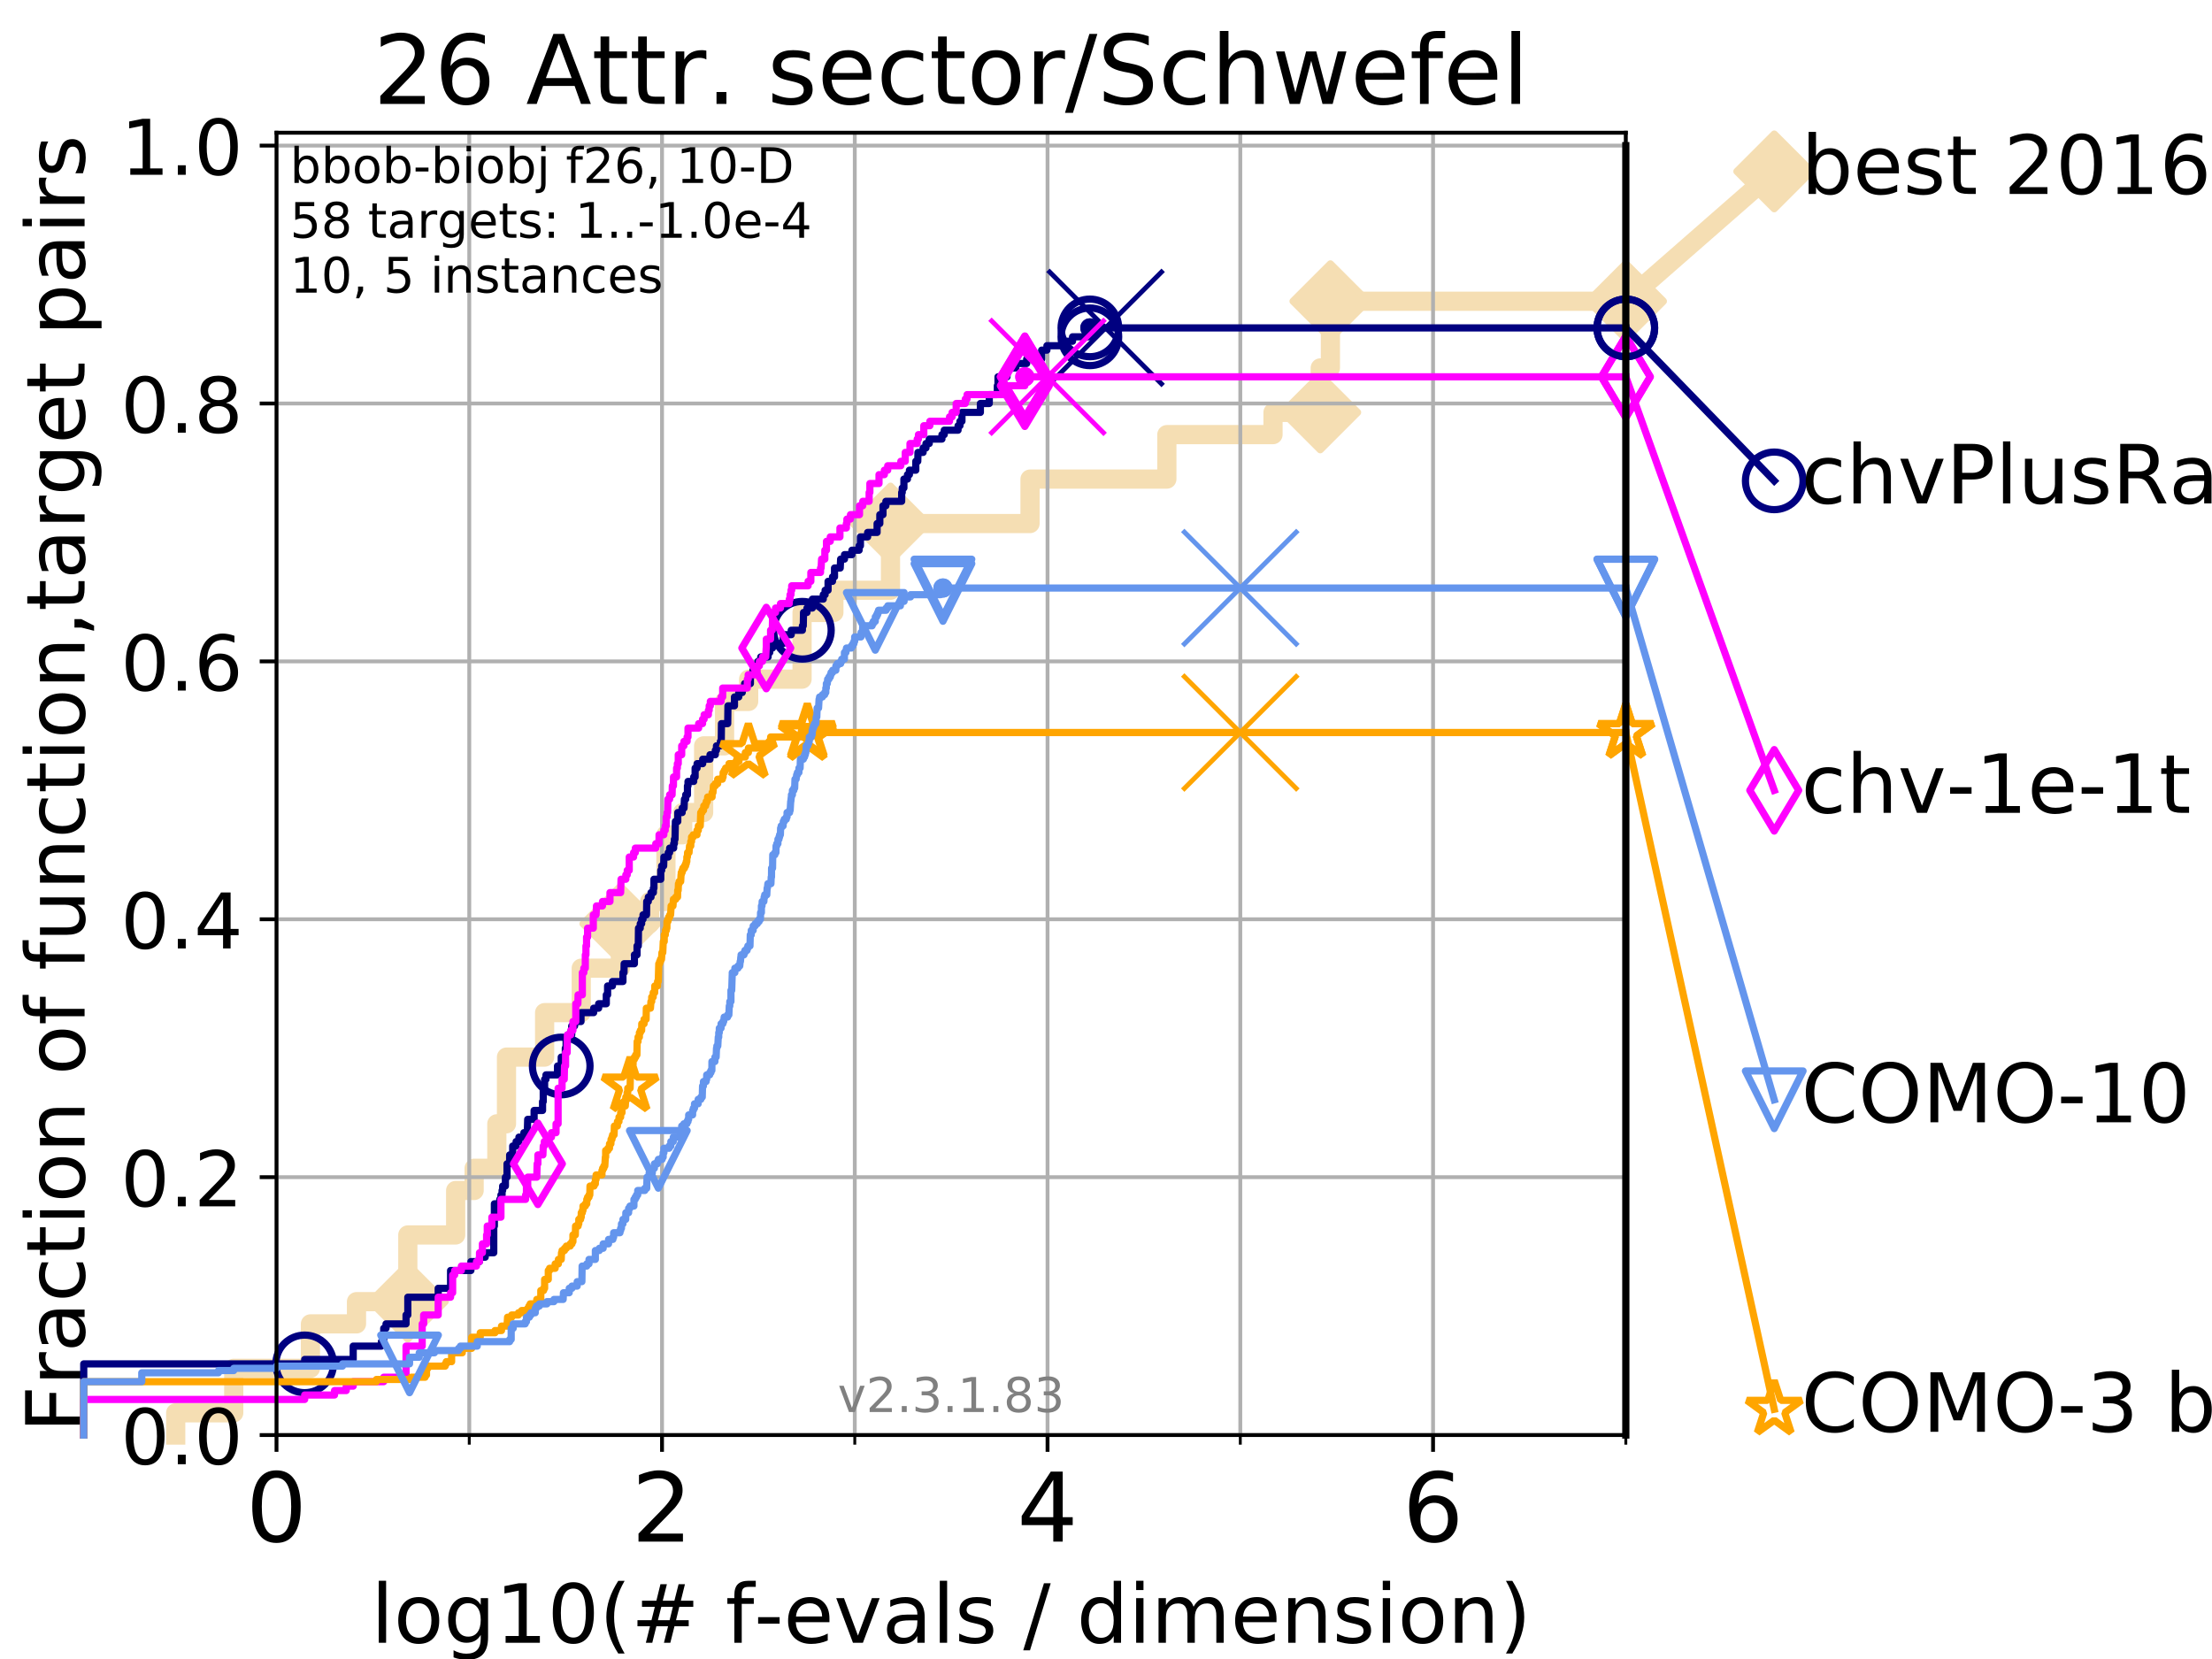 <?xml version="1.0" encoding="utf-8" standalone="no"?>
<!DOCTYPE svg PUBLIC "-//W3C//DTD SVG 1.1//EN"
  "http://www.w3.org/Graphics/SVG/1.1/DTD/svg11.dtd">
<!-- Created with matplotlib (https://matplotlib.org/) -->
<svg height="345.6pt" version="1.1" viewBox="0 0 460.8 345.6" width="460.8pt" xmlns="http://www.w3.org/2000/svg" xmlns:xlink="http://www.w3.org/1999/xlink">
 <defs>
  <style type="text/css">
*{stroke-linecap:butt;stroke-linejoin:round;}
  </style>
 </defs>
 <g id="figure_1">
  <g id="patch_1">
   <path d="M 0 345.6 
L 460.8 345.6 
L 460.8 0 
L 0 0 
z
" style="fill:#ffffff;"/>
  </g>
  <g id="axes_1">
   <g id="patch_2">
    <path d="M 57.6 298.944 
L 338.688 298.944 
L 338.688 27.648 
L 57.6 27.648 
z
" style="fill:#ffffff;"/>
   </g>
   <g id="line2d_1">
    <path d="M 36.604 298.944 
L 36.604 294.313 
L 48.692 294.313 
L 48.692 285.05 
L 64.671 285.05 
L 64.671 275.788 
L 74.263 275.788 
L 74.263 271.157 
L 84.956 271.157 
L 84.956 257.263 
L 94.921 257.263 
L 94.921 248.001 
L 98.772 248.001 
L 98.772 243.37 
L 103.498 243.37 
L 103.498 234.107 
L 105.51 234.107 
L 105.51 220.214 
L 113.454 220.214 
L 113.454 210.951 
L 121.083 210.951 
L 121.083 201.689 
L 129.233 201.689 
L 129.233 192.426 
L 135.341 192.426 
L 135.341 187.795 
L 138.728 187.795 
L 138.728 173.901 
L 142.216 173.901 
L 142.216 169.27 
L 146.58 169.27 
L 146.58 155.377 
L 150.941 155.377 
L 150.941 146.114 
L 155.96 146.114 
L 155.96 141.483 
L 167.083 141.483 
L 167.083 127.589 
L 173.715 127.589 
L 173.715 122.958 
L 185.504 122.958 
L 185.504 109.065 
L 214.575 109.065 
L 214.575 99.802 
L 243.076 99.802 
L 243.076 90.54 
L 265.191 90.54 
L 265.191 85.909 
L 275.032 85.909 
L 275.032 76.646 
L 277.148 76.646 
L 277.148 62.753 
L 338.688 62.753 
" style="fill:none;stroke:#f5deb3;stroke-linecap:square;stroke-width:4;"/>
   </g>
   <g id="line2d_2">
    <defs>
     <path d="M 0 7.778 
L 7.778 0 
L 0 -7.778 
L -7.778 0 
z
" id="m244201dfcc" style="stroke:#f5deb3;stroke-linejoin:miter;stroke-width:1.5;"/>
    </defs>
    <g>
     <use style="fill:#f5deb3;stroke:#f5deb3;stroke-linejoin:miter;stroke-width:1.5;" x="84.956" xlink:href="#m244201dfcc" y="271.157"/>
     <use style="fill:#f5deb3;stroke:#f5deb3;stroke-linejoin:miter;stroke-width:1.5;" x="129.233" xlink:href="#m244201dfcc" y="192.426"/>
     <use style="fill:#f5deb3;stroke:#f5deb3;stroke-linejoin:miter;stroke-width:1.5;" x="185.504" xlink:href="#m244201dfcc" y="109.065"/>
     <use style="fill:#f5deb3;stroke:#f5deb3;stroke-linejoin:miter;stroke-width:1.5;" x="275.032" xlink:href="#m244201dfcc" y="85.909"/>
     <use style="fill:#f5deb3;stroke:#f5deb3;stroke-linejoin:miter;stroke-width:1.5;" x="277.148" xlink:href="#m244201dfcc" y="62.753"/>
     <use style="fill:#f5deb3;stroke:#f5deb3;stroke-linejoin:miter;stroke-width:1.5;" x="338.688" xlink:href="#m244201dfcc" y="62.753"/>
    </g>
   </g>
   <g id="line2d_3">
    <path style="fill:none;stroke:#f5deb3;stroke-linecap:square;stroke-width:4;"/>
    <g/>
   </g>
   <g id="line2d_4">
    <path d="M 338.688 62.753 
L 369.608 35.706 
" style="fill:none;stroke:#f5deb3;stroke-linecap:square;stroke-width:4;"/>
    <g>
     <use style="fill:#f5deb3;stroke:#f5deb3;stroke-linejoin:miter;stroke-width:1.5;" x="338.688" xlink:href="#m244201dfcc" y="62.753"/>
     <use style="fill:#f5deb3;stroke:#f5deb3;stroke-linejoin:miter;stroke-width:1.5;" x="369.608" xlink:href="#m244201dfcc" y="35.706"/>
    </g>
   </g>
   <g id="matplotlib.axis_1">
    <g id="xtick_1">
     <g id="line2d_5">
      <path clip-path="url(#p5f8dee1906)" d="M 57.6 298.944 
L 57.6 27.648 
" style="fill:none;stroke:#b0b0b0;stroke-linecap:square;stroke-width:0.8;"/>
     </g>
     <g id="line2d_6">
      <defs>
       <path d="M 0 0 
L 0 3.5 
" id="m53baf9d8c3" style="stroke:#000000;stroke-width:0.8;"/>
      </defs>
      <g>
       <use style="stroke:#000000;stroke-width:0.8;" x="57.6" xlink:href="#m53baf9d8c3" y="298.944"/>
      </g>
     </g>
     <g id="text_1">
      <!-- 0 -->
      <defs>
       <path d="M 31.781 66.406 
Q 24.172 66.406 20.328 58.906 
Q 16.5 51.422 16.5 36.375 
Q 16.5 21.391 20.328 13.891 
Q 24.172 6.391 31.781 6.391 
Q 39.453 6.391 43.281 13.891 
Q 47.125 21.391 47.125 36.375 
Q 47.125 51.422 43.281 58.906 
Q 39.453 66.406 31.781 66.406 
z
M 31.781 74.219 
Q 44.047 74.219 50.516 64.516 
Q 56.984 54.828 56.984 36.375 
Q 56.984 17.969 50.516 8.266 
Q 44.047 -1.422 31.781 -1.422 
Q 19.531 -1.422 13.062 8.266 
Q 6.594 17.969 6.594 36.375 
Q 6.594 54.828 13.062 64.516 
Q 19.531 74.219 31.781 74.219 
z
" id="DejaVuSans-48"/>
      </defs>
      <g transform="translate(51.237 321.141)scale(0.2 -0.2)">
       <use xlink:href="#DejaVuSans-48"/>
      </g>
     </g>
    </g>
    <g id="xtick_2">
     <g id="line2d_7">
      <path clip-path="url(#p5f8dee1906)" d="M 137.911 298.944 
L 137.911 27.648 
" style="fill:none;stroke:#b0b0b0;stroke-linecap:square;stroke-width:0.8;"/>
     </g>
     <g id="line2d_8">
      <g>
       <use style="stroke:#000000;stroke-width:0.8;" x="137.911" xlink:href="#m53baf9d8c3" y="298.944"/>
      </g>
     </g>
     <g id="text_2">
      <!-- 2 -->
      <defs>
       <path d="M 19.188 8.297 
L 53.609 8.297 
L 53.609 0 
L 7.328 0 
L 7.328 8.297 
Q 12.938 14.109 22.625 23.891 
Q 32.328 33.688 34.812 36.531 
Q 39.547 41.844 41.422 45.531 
Q 43.312 49.219 43.312 52.781 
Q 43.312 58.594 39.234 62.25 
Q 35.156 65.922 28.609 65.922 
Q 23.969 65.922 18.812 64.312 
Q 13.672 62.703 7.812 59.422 
L 7.812 69.391 
Q 13.766 71.781 18.938 73 
Q 24.125 74.219 28.422 74.219 
Q 39.75 74.219 46.484 68.547 
Q 53.219 62.891 53.219 53.422 
Q 53.219 48.922 51.531 44.891 
Q 49.859 40.875 45.406 35.406 
Q 44.188 33.984 37.641 27.219 
Q 31.109 20.453 19.188 8.297 
z
" id="DejaVuSans-50"/>
      </defs>
      <g transform="translate(131.548 321.141)scale(0.2 -0.2)">
       <use xlink:href="#DejaVuSans-50"/>
      </g>
     </g>
    </g>
    <g id="xtick_3">
     <g id="line2d_9">
      <path clip-path="url(#p5f8dee1906)" d="M 218.222 298.944 
L 218.222 27.648 
" style="fill:none;stroke:#b0b0b0;stroke-linecap:square;stroke-width:0.8;"/>
     </g>
     <g id="line2d_10">
      <g>
       <use style="stroke:#000000;stroke-width:0.8;" x="218.222" xlink:href="#m53baf9d8c3" y="298.944"/>
      </g>
     </g>
     <g id="text_3">
      <!-- 4 -->
      <defs>
       <path d="M 37.797 64.312 
L 12.891 25.391 
L 37.797 25.391 
z
M 35.203 72.906 
L 47.609 72.906 
L 47.609 25.391 
L 58.016 25.391 
L 58.016 17.188 
L 47.609 17.188 
L 47.609 0 
L 37.797 0 
L 37.797 17.188 
L 4.891 17.188 
L 4.891 26.703 
z
" id="DejaVuSans-52"/>
      </defs>
      <g transform="translate(211.859 321.141)scale(0.2 -0.2)">
       <use xlink:href="#DejaVuSans-52"/>
      </g>
     </g>
    </g>
    <g id="xtick_4">
     <g id="line2d_11">
      <path clip-path="url(#p5f8dee1906)" d="M 298.533 298.944 
L 298.533 27.648 
" style="fill:none;stroke:#b0b0b0;stroke-linecap:square;stroke-width:0.8;"/>
     </g>
     <g id="line2d_12">
      <g>
       <use style="stroke:#000000;stroke-width:0.8;" x="298.533" xlink:href="#m53baf9d8c3" y="298.944"/>
      </g>
     </g>
     <g id="text_4">
      <!-- 6 -->
      <defs>
       <path d="M 33.016 40.375 
Q 26.375 40.375 22.484 35.828 
Q 18.609 31.297 18.609 23.391 
Q 18.609 15.531 22.484 10.953 
Q 26.375 6.391 33.016 6.391 
Q 39.656 6.391 43.531 10.953 
Q 47.406 15.531 47.406 23.391 
Q 47.406 31.297 43.531 35.828 
Q 39.656 40.375 33.016 40.375 
z
M 52.594 71.297 
L 52.594 62.312 
Q 48.875 64.062 45.094 64.984 
Q 41.312 65.922 37.594 65.922 
Q 27.828 65.922 22.672 59.328 
Q 17.531 52.734 16.797 39.406 
Q 19.672 43.656 24.016 45.922 
Q 28.375 48.188 33.594 48.188 
Q 44.578 48.188 50.953 41.516 
Q 57.328 34.859 57.328 23.391 
Q 57.328 12.156 50.688 5.359 
Q 44.047 -1.422 33.016 -1.422 
Q 20.359 -1.422 13.672 8.266 
Q 6.984 17.969 6.984 36.375 
Q 6.984 53.656 15.188 63.938 
Q 23.391 74.219 37.203 74.219 
Q 40.922 74.219 44.703 73.484 
Q 48.484 72.75 52.594 71.297 
z
" id="DejaVuSans-54"/>
      </defs>
      <g transform="translate(292.17 321.141)scale(0.2 -0.2)">
       <use xlink:href="#DejaVuSans-54"/>
      </g>
     </g>
    </g>
    <g id="xtick_5">
     <g id="line2d_13">
      <path clip-path="url(#p5f8dee1906)" d="M 97.755 298.944 
L 97.755 27.648 
" style="fill:none;stroke:#b0b0b0;stroke-linecap:square;stroke-width:0.8;"/>
     </g>
     <g id="line2d_14">
      <defs>
       <path d="M 0 0 
L 0 2 
" id="mee2336bf1e" style="stroke:#000000;stroke-width:0.6;"/>
      </defs>
      <g>
       <use style="stroke:#000000;stroke-width:0.6;" x="97.755" xlink:href="#mee2336bf1e" y="298.944"/>
      </g>
     </g>
    </g>
    <g id="xtick_6">
     <g id="line2d_15">
      <path clip-path="url(#p5f8dee1906)" d="M 178.066 298.944 
L 178.066 27.648 
" style="fill:none;stroke:#b0b0b0;stroke-linecap:square;stroke-width:0.8;"/>
     </g>
     <g id="line2d_16">
      <g>
       <use style="stroke:#000000;stroke-width:0.6;" x="178.066" xlink:href="#mee2336bf1e" y="298.944"/>
      </g>
     </g>
    </g>
    <g id="xtick_7">
     <g id="line2d_17">
      <path clip-path="url(#p5f8dee1906)" d="M 258.377 298.944 
L 258.377 27.648 
" style="fill:none;stroke:#b0b0b0;stroke-linecap:square;stroke-width:0.8;"/>
     </g>
     <g id="line2d_18">
      <g>
       <use style="stroke:#000000;stroke-width:0.6;" x="258.377" xlink:href="#mee2336bf1e" y="298.944"/>
      </g>
     </g>
    </g>
    <g id="xtick_8">
     <g id="line2d_19">
      <path clip-path="url(#p5f8dee1906)" d="M 338.688 298.944 
L 338.688 27.648 
" style="fill:none;stroke:#b0b0b0;stroke-linecap:square;stroke-width:0.8;"/>
     </g>
     <g id="line2d_20">
      <g>
       <use style="stroke:#000000;stroke-width:0.6;" x="338.688" xlink:href="#mee2336bf1e" y="298.944"/>
      </g>
     </g>
    </g>
    <g id="text_5">
     <!-- log10(# f-evals / dimension) -->
     <defs>
      <path d="M 9.422 75.984 
L 18.406 75.984 
L 18.406 0 
L 9.422 0 
z
" id="DejaVuSans-108"/>
      <path d="M 30.609 48.391 
Q 23.391 48.391 19.188 42.75 
Q 14.984 37.109 14.984 27.297 
Q 14.984 17.484 19.156 11.844 
Q 23.344 6.203 30.609 6.203 
Q 37.797 6.203 41.984 11.859 
Q 46.188 17.531 46.188 27.297 
Q 46.188 37.016 41.984 42.703 
Q 37.797 48.391 30.609 48.391 
z
M 30.609 56 
Q 42.328 56 49.016 48.375 
Q 55.719 40.766 55.719 27.297 
Q 55.719 13.875 49.016 6.219 
Q 42.328 -1.422 30.609 -1.422 
Q 18.844 -1.422 12.172 6.219 
Q 5.516 13.875 5.516 27.297 
Q 5.516 40.766 12.172 48.375 
Q 18.844 56 30.609 56 
z
" id="DejaVuSans-111"/>
      <path d="M 45.406 27.984 
Q 45.406 37.75 41.375 43.109 
Q 37.359 48.484 30.078 48.484 
Q 22.859 48.484 18.828 43.109 
Q 14.797 37.75 14.797 27.984 
Q 14.797 18.266 18.828 12.891 
Q 22.859 7.516 30.078 7.516 
Q 37.359 7.516 41.375 12.891 
Q 45.406 18.266 45.406 27.984 
z
M 54.391 6.781 
Q 54.391 -7.172 48.188 -13.984 
Q 42 -20.797 29.203 -20.797 
Q 24.469 -20.797 20.266 -20.094 
Q 16.062 -19.391 12.109 -17.922 
L 12.109 -9.188 
Q 16.062 -11.328 19.922 -12.344 
Q 23.781 -13.375 27.781 -13.375 
Q 36.625 -13.375 41.016 -8.766 
Q 45.406 -4.156 45.406 5.172 
L 45.406 9.625 
Q 42.625 4.781 38.281 2.391 
Q 33.938 0 27.875 0 
Q 17.828 0 11.672 7.656 
Q 5.516 15.328 5.516 27.984 
Q 5.516 40.672 11.672 48.328 
Q 17.828 56 27.875 56 
Q 33.938 56 38.281 53.609 
Q 42.625 51.219 45.406 46.391 
L 45.406 54.688 
L 54.391 54.688 
z
" id="DejaVuSans-103"/>
      <path d="M 12.406 8.297 
L 28.516 8.297 
L 28.516 63.922 
L 10.984 60.406 
L 10.984 69.391 
L 28.422 72.906 
L 38.281 72.906 
L 38.281 8.297 
L 54.391 8.297 
L 54.391 0 
L 12.406 0 
z
" id="DejaVuSans-49"/>
      <path d="M 31 75.875 
Q 24.469 64.656 21.281 53.656 
Q 18.109 42.672 18.109 31.391 
Q 18.109 20.125 21.312 9.062 
Q 24.516 -2 31 -13.188 
L 23.188 -13.188 
Q 15.875 -1.703 12.234 9.375 
Q 8.594 20.453 8.594 31.391 
Q 8.594 42.281 12.203 53.312 
Q 15.828 64.359 23.188 75.875 
z
" id="DejaVuSans-40"/>
      <path d="M 51.125 44 
L 36.922 44 
L 32.812 27.688 
L 47.125 27.688 
z
M 43.797 71.781 
L 38.719 51.516 
L 52.984 51.516 
L 58.109 71.781 
L 65.922 71.781 
L 60.891 51.516 
L 76.125 51.516 
L 76.125 44 
L 58.984 44 
L 54.984 27.688 
L 70.516 27.688 
L 70.516 20.219 
L 53.078 20.219 
L 48 0 
L 40.188 0 
L 45.219 20.219 
L 30.906 20.219 
L 25.875 0 
L 18.016 0 
L 23.094 20.219 
L 7.719 20.219 
L 7.719 27.688 
L 24.906 27.688 
L 29 44 
L 13.281 44 
L 13.281 51.516 
L 30.906 51.516 
L 35.891 71.781 
z
" id="DejaVuSans-35"/>
      <path id="DejaVuSans-32"/>
      <path d="M 37.109 75.984 
L 37.109 68.5 
L 28.516 68.5 
Q 23.688 68.5 21.797 66.547 
Q 19.922 64.594 19.922 59.516 
L 19.922 54.688 
L 34.719 54.688 
L 34.719 47.703 
L 19.922 47.703 
L 19.922 0 
L 10.891 0 
L 10.891 47.703 
L 2.297 47.703 
L 2.297 54.688 
L 10.891 54.688 
L 10.891 58.5 
Q 10.891 67.625 15.141 71.797 
Q 19.391 75.984 28.609 75.984 
z
" id="DejaVuSans-102"/>
      <path d="M 4.891 31.391 
L 31.203 31.391 
L 31.203 23.391 
L 4.891 23.391 
z
" id="DejaVuSans-45"/>
      <path d="M 56.203 29.594 
L 56.203 25.203 
L 14.891 25.203 
Q 15.484 15.922 20.484 11.062 
Q 25.484 6.203 34.422 6.203 
Q 39.594 6.203 44.453 7.469 
Q 49.312 8.734 54.109 11.281 
L 54.109 2.781 
Q 49.266 0.734 44.188 -0.344 
Q 39.109 -1.422 33.891 -1.422 
Q 20.797 -1.422 13.156 6.188 
Q 5.516 13.812 5.516 26.812 
Q 5.516 40.234 12.766 48.109 
Q 20.016 56 32.328 56 
Q 43.359 56 49.781 48.891 
Q 56.203 41.797 56.203 29.594 
z
M 47.219 32.234 
Q 47.125 39.594 43.094 43.984 
Q 39.062 48.391 32.422 48.391 
Q 24.906 48.391 20.391 44.141 
Q 15.875 39.891 15.188 32.172 
z
" id="DejaVuSans-101"/>
      <path d="M 2.984 54.688 
L 12.5 54.688 
L 29.594 8.797 
L 46.688 54.688 
L 56.203 54.688 
L 35.688 0 
L 23.484 0 
z
" id="DejaVuSans-118"/>
      <path d="M 34.281 27.484 
Q 23.391 27.484 19.188 25 
Q 14.984 22.516 14.984 16.5 
Q 14.984 11.719 18.141 8.906 
Q 21.297 6.109 26.703 6.109 
Q 34.188 6.109 38.703 11.406 
Q 43.219 16.703 43.219 25.484 
L 43.219 27.484 
z
M 52.203 31.203 
L 52.203 0 
L 43.219 0 
L 43.219 8.297 
Q 40.141 3.328 35.547 0.953 
Q 30.953 -1.422 24.312 -1.422 
Q 15.922 -1.422 10.953 3.297 
Q 6 8.016 6 15.922 
Q 6 25.141 12.172 29.828 
Q 18.359 34.516 30.609 34.516 
L 43.219 34.516 
L 43.219 35.406 
Q 43.219 41.609 39.141 45 
Q 35.062 48.391 27.688 48.391 
Q 23 48.391 18.547 47.266 
Q 14.109 46.141 10.016 43.891 
L 10.016 52.203 
Q 14.938 54.109 19.578 55.047 
Q 24.219 56 28.609 56 
Q 40.484 56 46.344 49.844 
Q 52.203 43.703 52.203 31.203 
z
" id="DejaVuSans-97"/>
      <path d="M 44.281 53.078 
L 44.281 44.578 
Q 40.484 46.531 36.375 47.5 
Q 32.281 48.484 27.875 48.484 
Q 21.188 48.484 17.844 46.438 
Q 14.5 44.391 14.5 40.281 
Q 14.5 37.156 16.891 35.375 
Q 19.281 33.594 26.516 31.984 
L 29.594 31.297 
Q 39.156 29.25 43.188 25.516 
Q 47.219 21.781 47.219 15.094 
Q 47.219 7.469 41.188 3.016 
Q 35.156 -1.422 24.609 -1.422 
Q 20.219 -1.422 15.453 -0.562 
Q 10.688 0.297 5.422 2 
L 5.422 11.281 
Q 10.406 8.688 15.234 7.391 
Q 20.062 6.109 24.812 6.109 
Q 31.156 6.109 34.562 8.281 
Q 37.984 10.453 37.984 14.406 
Q 37.984 18.062 35.516 20.016 
Q 33.062 21.969 24.703 23.781 
L 21.578 24.516 
Q 13.234 26.266 9.516 29.906 
Q 5.812 33.547 5.812 39.891 
Q 5.812 47.609 11.281 51.797 
Q 16.75 56 26.812 56 
Q 31.781 56 36.172 55.266 
Q 40.578 54.547 44.281 53.078 
z
" id="DejaVuSans-115"/>
      <path d="M 25.391 72.906 
L 33.688 72.906 
L 8.297 -9.281 
L 0 -9.281 
z
" id="DejaVuSans-47"/>
      <path d="M 45.406 46.391 
L 45.406 75.984 
L 54.391 75.984 
L 54.391 0 
L 45.406 0 
L 45.406 8.203 
Q 42.578 3.328 38.25 0.953 
Q 33.938 -1.422 27.875 -1.422 
Q 17.969 -1.422 11.734 6.484 
Q 5.516 14.406 5.516 27.297 
Q 5.516 40.188 11.734 48.094 
Q 17.969 56 27.875 56 
Q 33.938 56 38.25 53.625 
Q 42.578 51.266 45.406 46.391 
z
M 14.797 27.297 
Q 14.797 17.391 18.875 11.75 
Q 22.953 6.109 30.078 6.109 
Q 37.203 6.109 41.297 11.75 
Q 45.406 17.391 45.406 27.297 
Q 45.406 37.203 41.297 42.844 
Q 37.203 48.484 30.078 48.484 
Q 22.953 48.484 18.875 42.844 
Q 14.797 37.203 14.797 27.297 
z
" id="DejaVuSans-100"/>
      <path d="M 9.422 54.688 
L 18.406 54.688 
L 18.406 0 
L 9.422 0 
z
M 9.422 75.984 
L 18.406 75.984 
L 18.406 64.594 
L 9.422 64.594 
z
" id="DejaVuSans-105"/>
      <path d="M 52 44.188 
Q 55.375 50.25 60.062 53.125 
Q 64.75 56 71.094 56 
Q 79.641 56 84.281 50.016 
Q 88.922 44.047 88.922 33.016 
L 88.922 0 
L 79.891 0 
L 79.891 32.719 
Q 79.891 40.578 77.094 44.375 
Q 74.312 48.188 68.609 48.188 
Q 61.625 48.188 57.562 43.547 
Q 53.516 38.922 53.516 30.906 
L 53.516 0 
L 44.484 0 
L 44.484 32.719 
Q 44.484 40.625 41.703 44.406 
Q 38.922 48.188 33.109 48.188 
Q 26.219 48.188 22.156 43.531 
Q 18.109 38.875 18.109 30.906 
L 18.109 0 
L 9.078 0 
L 9.078 54.688 
L 18.109 54.688 
L 18.109 46.188 
Q 21.188 51.219 25.484 53.609 
Q 29.781 56 35.688 56 
Q 41.656 56 45.828 52.969 
Q 50 49.953 52 44.188 
z
" id="DejaVuSans-109"/>
      <path d="M 54.891 33.016 
L 54.891 0 
L 45.906 0 
L 45.906 32.719 
Q 45.906 40.484 42.875 44.328 
Q 39.844 48.188 33.797 48.188 
Q 26.516 48.188 22.312 43.547 
Q 18.109 38.922 18.109 30.906 
L 18.109 0 
L 9.078 0 
L 9.078 54.688 
L 18.109 54.688 
L 18.109 46.188 
Q 21.344 51.125 25.703 53.562 
Q 30.078 56 35.797 56 
Q 45.219 56 50.047 50.172 
Q 54.891 44.344 54.891 33.016 
z
" id="DejaVuSans-110"/>
      <path d="M 8.016 75.875 
L 15.828 75.875 
Q 23.141 64.359 26.781 53.312 
Q 30.422 42.281 30.422 31.391 
Q 30.422 20.453 26.781 9.375 
Q 23.141 -1.703 15.828 -13.188 
L 8.016 -13.188 
Q 14.5 -2 17.703 9.062 
Q 20.906 20.125 20.906 31.391 
Q 20.906 42.672 17.703 53.656 
Q 14.5 64.656 8.016 75.875 
z
" id="DejaVuSans-41"/>
     </defs>
     <g transform="translate(77.303 342.218)scale(0.17 -0.17)">
      <use xlink:href="#DejaVuSans-108"/>
      <use x="27.783" xlink:href="#DejaVuSans-111"/>
      <use x="88.965" xlink:href="#DejaVuSans-103"/>
      <use x="152.441" xlink:href="#DejaVuSans-49"/>
      <use x="216.064" xlink:href="#DejaVuSans-48"/>
      <use x="279.688" xlink:href="#DejaVuSans-40"/>
      <use x="318.701" xlink:href="#DejaVuSans-35"/>
      <use x="402.49" xlink:href="#DejaVuSans-32"/>
      <use x="434.277" xlink:href="#DejaVuSans-102"/>
      <use x="469.404" xlink:href="#DejaVuSans-45"/>
      <use x="505.488" xlink:href="#DejaVuSans-101"/>
      <use x="567.012" xlink:href="#DejaVuSans-118"/>
      <use x="626.191" xlink:href="#DejaVuSans-97"/>
      <use x="687.471" xlink:href="#DejaVuSans-108"/>
      <use x="715.254" xlink:href="#DejaVuSans-115"/>
      <use x="767.354" xlink:href="#DejaVuSans-32"/>
      <use x="799.141" xlink:href="#DejaVuSans-47"/>
      <use x="832.832" xlink:href="#DejaVuSans-32"/>
      <use x="864.619" xlink:href="#DejaVuSans-100"/>
      <use x="928.096" xlink:href="#DejaVuSans-105"/>
      <use x="955.879" xlink:href="#DejaVuSans-109"/>
      <use x="1053.291" xlink:href="#DejaVuSans-101"/>
      <use x="1114.814" xlink:href="#DejaVuSans-110"/>
      <use x="1178.193" xlink:href="#DejaVuSans-115"/>
      <use x="1230.293" xlink:href="#DejaVuSans-105"/>
      <use x="1258.076" xlink:href="#DejaVuSans-111"/>
      <use x="1319.258" xlink:href="#DejaVuSans-110"/>
      <use x="1382.637" xlink:href="#DejaVuSans-41"/>
     </g>
    </g>
   </g>
   <g id="matplotlib.axis_2">
    <g id="ytick_1">
     <g id="line2d_21">
      <path clip-path="url(#p5f8dee1906)" d="M 57.6 298.944 
L 338.688 298.944 
" style="fill:none;stroke:#b0b0b0;stroke-linecap:square;stroke-width:0.8;"/>
     </g>
     <g id="line2d_22">
      <defs>
       <path d="M 0 0 
L -3.5 0 
" id="m5b7831eaa7" style="stroke:#000000;stroke-width:0.8;"/>
      </defs>
      <g>
       <use style="stroke:#000000;stroke-width:0.8;" x="57.6" xlink:href="#m5b7831eaa7" y="298.944"/>
      </g>
     </g>
     <g id="text_6">
      <!-- 0.0 -->
      <defs>
       <path d="M 10.688 12.406 
L 21 12.406 
L 21 0 
L 10.688 0 
z
" id="DejaVuSans-46"/>
      </defs>
      <g transform="translate(25.155 305.023)scale(0.16 -0.16)">
       <use xlink:href="#DejaVuSans-48"/>
       <use x="63.623" xlink:href="#DejaVuSans-46"/>
       <use x="95.41" xlink:href="#DejaVuSans-48"/>
      </g>
     </g>
    </g>
    <g id="ytick_2">
     <g id="line2d_23">
      <path clip-path="url(#p5f8dee1906)" d="M 57.6 245.222 
L 338.688 245.222 
" style="fill:none;stroke:#b0b0b0;stroke-linecap:square;stroke-width:0.8;"/>
     </g>
     <g id="line2d_24">
      <g>
       <use style="stroke:#000000;stroke-width:0.8;" x="57.6" xlink:href="#m5b7831eaa7" y="245.222"/>
      </g>
     </g>
     <g id="text_7">
      <!-- 0.2 -->
      <g transform="translate(25.155 251.301)scale(0.16 -0.16)">
       <use xlink:href="#DejaVuSans-48"/>
       <use x="63.623" xlink:href="#DejaVuSans-46"/>
       <use x="95.41" xlink:href="#DejaVuSans-50"/>
      </g>
     </g>
    </g>
    <g id="ytick_3">
     <g id="line2d_25">
      <path clip-path="url(#p5f8dee1906)" d="M 57.6 191.5 
L 338.688 191.5 
" style="fill:none;stroke:#b0b0b0;stroke-linecap:square;stroke-width:0.8;"/>
     </g>
     <g id="line2d_26">
      <g>
       <use style="stroke:#000000;stroke-width:0.8;" x="57.6" xlink:href="#m5b7831eaa7" y="191.5"/>
      </g>
     </g>
     <g id="text_8">
      <!-- 0.4 -->
      <g transform="translate(25.155 197.579)scale(0.16 -0.16)">
       <use xlink:href="#DejaVuSans-48"/>
       <use x="63.623" xlink:href="#DejaVuSans-46"/>
       <use x="95.41" xlink:href="#DejaVuSans-52"/>
      </g>
     </g>
    </g>
    <g id="ytick_4">
     <g id="line2d_27">
      <path clip-path="url(#p5f8dee1906)" d="M 57.6 137.778 
L 338.688 137.778 
" style="fill:none;stroke:#b0b0b0;stroke-linecap:square;stroke-width:0.8;"/>
     </g>
     <g id="line2d_28">
      <g>
       <use style="stroke:#000000;stroke-width:0.8;" x="57.6" xlink:href="#m5b7831eaa7" y="137.778"/>
      </g>
     </g>
     <g id="text_9">
      <!-- 0.6 -->
      <g transform="translate(25.155 143.857)scale(0.16 -0.16)">
       <use xlink:href="#DejaVuSans-48"/>
       <use x="63.623" xlink:href="#DejaVuSans-46"/>
       <use x="95.41" xlink:href="#DejaVuSans-54"/>
      </g>
     </g>
    </g>
    <g id="ytick_5">
     <g id="line2d_29">
      <path clip-path="url(#p5f8dee1906)" d="M 57.6 84.056 
L 338.688 84.056 
" style="fill:none;stroke:#b0b0b0;stroke-linecap:square;stroke-width:0.8;"/>
     </g>
     <g id="line2d_30">
      <g>
       <use style="stroke:#000000;stroke-width:0.8;" x="57.6" xlink:href="#m5b7831eaa7" y="84.056"/>
      </g>
     </g>
     <g id="text_10">
      <!-- 0.8 -->
      <defs>
       <path d="M 31.781 34.625 
Q 24.75 34.625 20.719 30.859 
Q 16.703 27.094 16.703 20.516 
Q 16.703 13.922 20.719 10.156 
Q 24.75 6.391 31.781 6.391 
Q 38.812 6.391 42.859 10.172 
Q 46.922 13.969 46.922 20.516 
Q 46.922 27.094 42.891 30.859 
Q 38.875 34.625 31.781 34.625 
z
M 21.922 38.812 
Q 15.578 40.375 12.031 44.719 
Q 8.5 49.078 8.5 55.328 
Q 8.5 64.062 14.719 69.141 
Q 20.953 74.219 31.781 74.219 
Q 42.672 74.219 48.875 69.141 
Q 55.078 64.062 55.078 55.328 
Q 55.078 49.078 51.531 44.719 
Q 48 40.375 41.703 38.812 
Q 48.828 37.156 52.797 32.312 
Q 56.781 27.484 56.781 20.516 
Q 56.781 9.906 50.312 4.234 
Q 43.844 -1.422 31.781 -1.422 
Q 19.734 -1.422 13.25 4.234 
Q 6.781 9.906 6.781 20.516 
Q 6.781 27.484 10.781 32.312 
Q 14.797 37.156 21.922 38.812 
z
M 18.312 54.391 
Q 18.312 48.734 21.844 45.562 
Q 25.391 42.391 31.781 42.391 
Q 38.141 42.391 41.719 45.562 
Q 45.312 48.734 45.312 54.391 
Q 45.312 60.062 41.719 63.234 
Q 38.141 66.406 31.781 66.406 
Q 25.391 66.406 21.844 63.234 
Q 18.312 60.062 18.312 54.391 
z
" id="DejaVuSans-56"/>
      </defs>
      <g transform="translate(25.155 90.135)scale(0.16 -0.16)">
       <use xlink:href="#DejaVuSans-48"/>
       <use x="63.623" xlink:href="#DejaVuSans-46"/>
       <use x="95.41" xlink:href="#DejaVuSans-56"/>
      </g>
     </g>
    </g>
    <g id="ytick_6">
     <g id="line2d_31">
      <path clip-path="url(#p5f8dee1906)" d="M 57.6 30.334 
L 338.688 30.334 
" style="fill:none;stroke:#b0b0b0;stroke-linecap:square;stroke-width:0.8;"/>
     </g>
     <g id="line2d_32">
      <g>
       <use style="stroke:#000000;stroke-width:0.8;" x="57.6" xlink:href="#m5b7831eaa7" y="30.334"/>
      </g>
     </g>
     <g id="text_11">
      <!-- 1.0 -->
      <g transform="translate(25.155 36.413)scale(0.16 -0.16)">
       <use xlink:href="#DejaVuSans-49"/>
       <use x="63.623" xlink:href="#DejaVuSans-46"/>
       <use x="95.41" xlink:href="#DejaVuSans-48"/>
      </g>
     </g>
    </g>
    <g id="text_12">
     <!-- Fraction of function,target pairs -->
     <defs>
      <path d="M 9.812 72.906 
L 51.703 72.906 
L 51.703 64.594 
L 19.672 64.594 
L 19.672 43.109 
L 48.578 43.109 
L 48.578 34.812 
L 19.672 34.812 
L 19.672 0 
L 9.812 0 
z
" id="DejaVuSans-70"/>
      <path d="M 41.109 46.297 
Q 39.594 47.172 37.812 47.578 
Q 36.031 48 33.891 48 
Q 26.266 48 22.188 43.047 
Q 18.109 38.094 18.109 28.812 
L 18.109 0 
L 9.078 0 
L 9.078 54.688 
L 18.109 54.688 
L 18.109 46.188 
Q 20.953 51.172 25.484 53.578 
Q 30.031 56 36.531 56 
Q 37.453 56 38.578 55.875 
Q 39.703 55.766 41.062 55.516 
z
" id="DejaVuSans-114"/>
      <path d="M 48.781 52.594 
L 48.781 44.188 
Q 44.969 46.297 41.141 47.344 
Q 37.312 48.391 33.406 48.391 
Q 24.656 48.391 19.812 42.844 
Q 14.984 37.312 14.984 27.297 
Q 14.984 17.281 19.812 11.734 
Q 24.656 6.203 33.406 6.203 
Q 37.312 6.203 41.141 7.25 
Q 44.969 8.297 48.781 10.406 
L 48.781 2.094 
Q 45.016 0.344 40.984 -0.531 
Q 36.969 -1.422 32.422 -1.422 
Q 20.062 -1.422 12.781 6.344 
Q 5.516 14.109 5.516 27.297 
Q 5.516 40.672 12.859 48.328 
Q 20.219 56 33.016 56 
Q 37.156 56 41.109 55.141 
Q 45.062 54.297 48.781 52.594 
z
" id="DejaVuSans-99"/>
      <path d="M 18.312 70.219 
L 18.312 54.688 
L 36.812 54.688 
L 36.812 47.703 
L 18.312 47.703 
L 18.312 18.016 
Q 18.312 11.328 20.141 9.422 
Q 21.969 7.516 27.594 7.516 
L 36.812 7.516 
L 36.812 0 
L 27.594 0 
Q 17.188 0 13.234 3.875 
Q 9.281 7.766 9.281 18.016 
L 9.281 47.703 
L 2.688 47.703 
L 2.688 54.688 
L 9.281 54.688 
L 9.281 70.219 
z
" id="DejaVuSans-116"/>
      <path d="M 8.5 21.578 
L 8.5 54.688 
L 17.484 54.688 
L 17.484 21.922 
Q 17.484 14.156 20.5 10.266 
Q 23.531 6.391 29.594 6.391 
Q 36.859 6.391 41.078 11.031 
Q 45.312 15.672 45.312 23.688 
L 45.312 54.688 
L 54.297 54.688 
L 54.297 0 
L 45.312 0 
L 45.312 8.406 
Q 42.047 3.422 37.719 1 
Q 33.406 -1.422 27.688 -1.422 
Q 18.266 -1.422 13.375 4.438 
Q 8.5 10.297 8.5 21.578 
z
M 31.109 56 
z
" id="DejaVuSans-117"/>
      <path d="M 11.719 12.406 
L 22.016 12.406 
L 22.016 4 
L 14.016 -11.625 
L 7.719 -11.625 
L 11.719 4 
z
" id="DejaVuSans-44"/>
      <path d="M 18.109 8.203 
L 18.109 -20.797 
L 9.078 -20.797 
L 9.078 54.688 
L 18.109 54.688 
L 18.109 46.391 
Q 20.953 51.266 25.266 53.625 
Q 29.594 56 35.594 56 
Q 45.562 56 51.781 48.094 
Q 58.016 40.188 58.016 27.297 
Q 58.016 14.406 51.781 6.484 
Q 45.562 -1.422 35.594 -1.422 
Q 29.594 -1.422 25.266 0.953 
Q 20.953 3.328 18.109 8.203 
z
M 48.688 27.297 
Q 48.688 37.203 44.609 42.844 
Q 40.531 48.484 33.406 48.484 
Q 26.266 48.484 22.188 42.844 
Q 18.109 37.203 18.109 27.297 
Q 18.109 17.391 22.188 11.75 
Q 26.266 6.109 33.406 6.109 
Q 40.531 6.109 44.609 11.75 
Q 48.688 17.391 48.688 27.297 
z
" id="DejaVuSans-112"/>
     </defs>
     <g transform="translate(17.62 298.435)rotate(-90)scale(0.17 -0.17)">
      <use xlink:href="#DejaVuSans-70"/>
      <use x="57.41" xlink:href="#DejaVuSans-114"/>
      <use x="98.523" xlink:href="#DejaVuSans-97"/>
      <use x="159.803" xlink:href="#DejaVuSans-99"/>
      <use x="214.783" xlink:href="#DejaVuSans-116"/>
      <use x="253.992" xlink:href="#DejaVuSans-105"/>
      <use x="281.775" xlink:href="#DejaVuSans-111"/>
      <use x="342.957" xlink:href="#DejaVuSans-110"/>
      <use x="406.336" xlink:href="#DejaVuSans-32"/>
      <use x="438.123" xlink:href="#DejaVuSans-111"/>
      <use x="499.305" xlink:href="#DejaVuSans-102"/>
      <use x="534.51" xlink:href="#DejaVuSans-32"/>
      <use x="566.297" xlink:href="#DejaVuSans-102"/>
      <use x="601.502" xlink:href="#DejaVuSans-117"/>
      <use x="664.881" xlink:href="#DejaVuSans-110"/>
      <use x="728.26" xlink:href="#DejaVuSans-99"/>
      <use x="783.24" xlink:href="#DejaVuSans-116"/>
      <use x="822.449" xlink:href="#DejaVuSans-105"/>
      <use x="850.232" xlink:href="#DejaVuSans-111"/>
      <use x="911.414" xlink:href="#DejaVuSans-110"/>
      <use x="974.793" xlink:href="#DejaVuSans-44"/>
      <use x="1006.58" xlink:href="#DejaVuSans-116"/>
      <use x="1045.789" xlink:href="#DejaVuSans-97"/>
      <use x="1107.068" xlink:href="#DejaVuSans-114"/>
      <use x="1148.166" xlink:href="#DejaVuSans-103"/>
      <use x="1211.643" xlink:href="#DejaVuSans-101"/>
      <use x="1273.166" xlink:href="#DejaVuSans-116"/>
      <use x="1312.375" xlink:href="#DejaVuSans-32"/>
      <use x="1344.162" xlink:href="#DejaVuSans-112"/>
      <use x="1407.639" xlink:href="#DejaVuSans-97"/>
      <use x="1468.918" xlink:href="#DejaVuSans-105"/>
      <use x="1496.701" xlink:href="#DejaVuSans-114"/>
      <use x="1537.814" xlink:href="#DejaVuSans-115"/>
     </g>
    </g>
   </g>
   <g id="line2d_33">
    <defs>
     <path d="M 0 1.5 
C 0.398 1.5 0.779 1.342 1.061 1.061 
C 1.342 0.779 1.5 0.398 1.5 0 
C 1.5 -0.398 1.342 -0.779 1.061 -1.061 
C 0.779 -1.342 0.398 -1.5 0 -1.5 
C -0.398 -1.5 -0.779 -1.342 -1.061 -1.061 
C -1.342 -0.779 -1.5 -0.398 -1.5 0 
C -1.5 0.398 -1.342 0.779 -1.061 1.061 
C -0.779 1.342 -0.398 1.5 0 1.5 
z
" id="m1db897031b" style="stroke:#f5deb3;"/>
    </defs>
    <g>
     <use style="fill:#f5deb3;stroke:#f5deb3;" x="277.148" xlink:href="#m1db897031b" y="62.753"/>
     <use style="fill:#f5deb3;stroke:#f5deb3;" x="277.148" xlink:href="#m1db897031b" y="62.753"/>
    </g>
   </g>
   <g id="line2d_34">
    <defs>
     <path d="M 0 1.5 
C 0.398 1.5 0.779 1.342 1.061 1.061 
C 1.342 0.779 1.5 0.398 1.5 0 
C 1.5 -0.398 1.342 -0.779 1.061 -1.061 
C 0.779 -1.342 0.398 -1.5 0 -1.5 
C -0.398 -1.5 -0.779 -1.342 -1.061 -1.061 
C -1.342 -0.779 -1.5 -0.398 -1.5 0 
C -1.5 0.398 -1.342 0.779 -1.061 1.061 
C -0.779 1.342 -0.398 1.5 0 1.5 
z
" id="mef8f5b296c" style="stroke:#000080;"/>
    </defs>
    <g>
     <use style="fill:#000080;stroke:#000080;" x="227.042" xlink:href="#mef8f5b296c" y="68.31"/>
     <use style="fill:#000080;stroke:#000080;" x="227.042" xlink:href="#mef8f5b296c" y="68.31"/>
    </g>
   </g>
   <g id="line2d_35">
    <path d="M 17.445 298.944 
L 17.445 284.124 
L 63.468 284.124 
L 63.468 283.198 
L 73.579 283.198 
L 73.579 280.419 
L 79.447 280.419 
L 79.447 279.493 
L 79.939 279.493 
L 79.939 276.714 
L 80.416 276.714 
L 80.416 275.788 
L 84.588 275.788 
L 84.588 273.935 
L 84.956 273.935 
L 84.956 270.231 
L 91.284 270.231 
L 91.284 268.378 
L 93.864 268.378 
L 93.864 264.673 
L 98.101 264.673 
L 98.101 262.821 
L 99.887 262.821 
L 99.887 261.894 
L 101.08 261.894 
L 101.08 260.968 
L 102.859 260.968 
L 102.859 255.411 
L 102.989 255.411 
L 102.989 250.779 
L 104.115 250.779 
L 104.115 249.853 
L 104.355 249.853 
L 104.355 248.927 
L 104.592 248.927 
L 104.592 248.001 
L 104.71 248.001 
L 104.71 247.075 
L 105.285 247.075 
L 105.285 245.222 
L 105.622 245.222 
L 105.622 242.443 
L 106.169 242.443 
L 106.169 240.591 
L 106.803 240.591 
L 106.803 238.738 
L 107.515 238.738 
L 107.515 237.812 
L 108.103 237.812 
L 108.103 236.886 
L 109.132 236.886 
L 109.132 235.96 
L 109.843 235.96 
L 109.93 233.181 
L 111.266 233.181 
L 111.266 231.328 
L 113.023 231.328 
L 113.023 229.476 
L 113.168 229.476 
L 113.168 226.697 
L 113.454 226.697 
L 113.454 224.845 
L 113.735 224.845 
L 113.735 223.918 
L 116.142 223.918 
L 116.142 222.066 
L 116.914 222.066 
L 116.914 220.214 
L 117.765 220.214 
L 117.765 218.361 
L 117.931 218.361 
L 117.931 216.509 
L 118.257 216.509 
L 118.257 215.582 
L 119.097 215.582 
L 119.097 213.73 
L 119.702 213.73 
L 119.702 212.804 
L 121.037 212.804 
L 121.037 210.951 
L 123.673 210.951 
L 123.673 210.025 
L 124.707 210.025 
L 124.707 209.099 
L 126.304 209.099 
L 126.304 207.246 
L 126.574 207.246 
L 126.574 205.394 
L 127.58 205.394 
L 127.58 204.467 
L 129.77 204.467 
L 129.77 202.615 
L 129.991 202.615 
L 130.019 200.762 
L 132.158 200.762 
L 132.158 198.91 
L 132.707 198.91 
L 132.707 197.057 
L 132.964 197.057 
L 133.01 193.353 
L 133.375 193.353 
L 133.375 192.426 
L 133.667 192.426 
L 133.667 191.5 
L 133.954 191.5 
L 133.954 190.574 
L 134.682 190.574 
L 134.724 187.795 
L 135.056 187.795 
L 135.056 186.869 
L 135.622 186.869 
L 135.622 185.943 
L 136.112 185.943 
L 136.112 185.016 
L 136.228 185.016 
L 136.228 183.164 
L 137.647 183.164 
L 137.647 181.311 
L 137.841 181.311 
L 137.841 180.385 
L 138.256 180.385 
L 138.307 178.533 
L 139.204 178.533 
L 139.204 177.606 
L 139.494 177.606 
L 139.494 176.68 
L 140.333 176.68 
L 140.333 175.754 
L 140.484 175.754 
L 140.484 174.828 
L 140.619 174.828 
L 140.694 171.123 
L 141.192 171.123 
L 141.192 169.27 
L 142.107 169.27 
L 142.107 168.344 
L 142.5 168.344 
L 142.58 166.492 
L 142.845 166.492 
L 142.845 165.565 
L 143.209 165.565 
L 143.209 163.713 
L 143.324 163.713 
L 143.324 162.787 
L 144.511 162.787 
L 144.511 161.86 
L 144.807 161.86 
L 144.807 160.008 
L 145.213 160.008 
L 145.213 159.082 
L 146.388 159.082 
L 146.388 158.155 
L 147.908 158.155 
L 147.908 157.229 
L 149.012 157.229 
L 149.012 156.303 
L 149.251 156.303 
L 149.251 155.377 
L 150.068 155.377 
L 150.068 154.45 
L 150.25 154.45 
L 150.293 150.745 
L 151.597 150.745 
L 151.645 147.04 
L 153.003 147.04 
L 153.003 145.188 
L 153.897 145.188 
L 153.897 144.262 
L 154.628 144.262 
L 154.628 143.336 
L 155.116 143.336 
L 155.116 142.409 
L 156.322 142.409 
L 156.322 140.557 
L 156.842 140.557 
L 156.842 139.631 
L 157.163 139.631 
L 157.163 138.704 
L 157.904 138.704 
L 157.904 137.778 
L 158.476 137.778 
L 158.476 136.852 
L 160.01 136.852 
L 160.01 135.926 
L 160.351 135.926 
L 160.351 134.999 
L 160.929 134.999 
L 160.929 134.073 
L 163.148 134.073 
L 163.148 132.221 
L 164.829 132.221 
L 164.829 131.294 
L 167.152 131.294 
L 167.152 130.368 
L 167.337 130.368 
L 167.391 127.589 
L 168.107 127.589 
L 168.107 126.663 
L 169.236 126.663 
L 169.236 124.811 
L 171.499 124.811 
L 171.499 123.884 
L 171.886 123.884 
L 171.886 122.958 
L 172.501 122.958 
L 172.501 121.106 
L 173.424 121.106 
L 173.424 120.179 
L 173.843 120.179 
L 173.843 118.327 
L 175.034 118.327 
L 175.119 116.475 
L 175.924 116.475 
L 175.924 115.548 
L 177.47 115.548 
L 177.47 114.622 
L 178.97 114.622 
L 178.97 113.696 
L 179.243 113.696 
L 179.243 111.843 
L 180.745 111.843 
L 180.745 110.917 
L 182.715 110.917 
L 182.715 109.065 
L 183.283 109.065 
L 183.283 107.212 
L 183.942 107.212 
L 183.942 105.36 
L 184.544 105.36 
L 184.544 104.433 
L 187.834 104.433 
L 187.834 102.581 
L 187.954 102.581 
L 187.954 101.655 
L 188.3 101.655 
L 188.3 99.802 
L 189.042 99.802 
L 189.042 98.876 
L 189.448 98.876 
L 189.448 97.95 
L 190.778 97.95 
L 190.778 96.097 
L 191.189 96.097 
L 191.233 94.245 
L 192.3 94.245 
L 192.3 93.318 
L 192.894 93.318 
L 192.894 92.392 
L 193.576 92.392 
L 193.576 91.466 
L 196.223 91.466 
L 196.223 90.54 
L 196.704 90.54 
L 196.704 89.614 
L 199.581 89.614 
L 199.581 88.687 
L 199.978 88.687 
L 199.978 87.761 
L 200.393 87.761 
L 200.393 85.909 
L 204.231 85.909 
L 204.231 84.056 
L 206.083 84.056 
L 206.083 82.204 
L 207.761 82.204 
L 207.761 80.351 
L 207.9 80.351 
L 207.9 78.499 
L 209.782 78.499 
L 209.782 76.646 
L 211.612 76.646 
L 211.612 75.72 
L 213.877 75.72 
L 213.877 74.794 
L 217 74.794 
L 217 72.941 
L 218.093 72.941 
L 218.093 72.015 
L 221.667 72.015 
L 221.667 71.089 
L 223.43 71.089 
L 223.43 70.162 
L 227.042 70.162 
L 227.042 68.31 
L 338.688 68.31 
L 338.688 68.31 
" style="fill:none;stroke:#000080;stroke-linecap:square;stroke-width:1.5;"/>
   </g>
   <g id="line2d_36">
    <defs>
     <path d="M 0 6 
C 1.591 6 3.117 5.368 4.243 4.243 
C 5.368 3.117 6 1.591 6 0 
C 6 -1.591 5.368 -3.117 4.243 -4.243 
C 3.117 -5.368 1.591 -6 0 -6 
C -1.591 -6 -3.117 -5.368 -4.243 -4.243 
C -5.368 -3.117 -6 -1.591 -6 0 
C -6 1.591 -5.368 3.117 -4.243 4.243 
C -3.117 5.368 -1.591 6 0 6 
z
" id="ma282fd2755" style="stroke:#000080;stroke-width:1.5;"/>
    </defs>
    <g>
     <use style="fill-opacity:0;stroke:#000080;stroke-width:1.5;" x="63.468" xlink:href="#ma282fd2755" y="284.124"/>
     <use style="fill-opacity:0;stroke:#000080;stroke-width:1.5;" x="116.914" xlink:href="#ma282fd2755" y="222.066"/>
     <use style="fill-opacity:0;stroke:#000080;stroke-width:1.5;" x="167.152" xlink:href="#ma282fd2755" y="131.294"/>
     <use style="fill-opacity:0;stroke:#000080;stroke-width:1.5;" x="227.042" xlink:href="#ma282fd2755" y="70.162"/>
     <use style="fill-opacity:0;stroke:#000080;stroke-width:1.5;" x="227.042" xlink:href="#ma282fd2755" y="68.31"/>
     <use style="fill-opacity:0;stroke:#000080;stroke-width:1.5;" x="338.688" xlink:href="#ma282fd2755" y="68.31"/>
    </g>
   </g>
   <g id="line2d_37">
    <path style="fill:none;stroke:#000080;stroke-linecap:square;stroke-width:1.5;"/>
    <g/>
   </g>
   <g id="line2d_38">
    <path clip-path="url(#p5f8dee1906)" d="M 230.31 68.31 
" style="fill:none;stroke:#000080;stroke-linecap:square;stroke-width:1.5;"/>
    <defs>
     <path d="M -12 12 
L 12 -12 
M -12 -12 
L 12 12 
" id="m7068cd18a3" style="stroke:#000080;"/>
    </defs>
    <g clip-path="url(#p5f8dee1906)">
     <use style="fill:#000080;stroke:#000080;" x="230.31" xlink:href="#m7068cd18a3" y="68.31"/>
    </g>
   </g>
   <g id="line2d_39">
    <defs>
     <path d="M 0 1.5 
C 0.398 1.5 0.779 1.342 1.061 1.061 
C 1.342 0.779 1.5 0.398 1.5 0 
C 1.5 -0.398 1.342 -0.779 1.061 -1.061 
C 0.779 -1.342 0.398 -1.5 0 -1.5 
C -0.398 -1.5 -0.779 -1.342 -1.061 -1.061 
C -1.342 -0.779 -1.5 -0.398 -1.5 0 
C -1.5 0.398 -1.342 0.779 -1.061 1.061 
C -0.779 1.342 -0.398 1.5 0 1.5 
z
" id="m6442b2a7c5" style="stroke:#ff00ff;"/>
    </defs>
    <g>
     <use style="fill:#ff00ff;stroke:#ff00ff;" x="213.493" xlink:href="#m6442b2a7c5" y="78.499"/>
     <use style="fill:#ff00ff;stroke:#ff00ff;" x="213.493" xlink:href="#m6442b2a7c5" y="78.499"/>
    </g>
   </g>
   <g id="line2d_40">
    <path d="M 17.445 298.944 
L 17.445 291.534 
L 63.468 291.534 
L 63.468 290.608 
L 69.688 290.608 
L 69.688 289.682 
L 72.125 289.682 
L 72.125 288.755 
L 73.579 288.755 
L 73.579 287.829 
L 79.939 287.829 
L 79.939 286.903 
L 84.588 286.903 
L 84.588 280.419 
L 87.952 280.419 
L 87.952 275.788 
L 88.256 275.788 
L 88.256 273.935 
L 91.284 273.935 
L 91.284 270.231 
L 93.864 270.231 
L 93.864 269.304 
L 94.295 269.304 
L 94.295 265.599 
L 94.715 265.599 
L 94.715 264.673 
L 96.111 264.673 
L 96.111 263.747 
L 99.258 263.747 
L 99.258 262.821 
L 99.887 262.821 
L 99.887 260.968 
L 100.493 260.968 
L 100.493 259.116 
L 101.366 259.116 
L 101.366 257.263 
L 101.507 257.263 
L 101.507 255.411 
L 102.465 255.411 
L 102.465 253.558 
L 104.355 253.558 
L 104.355 249.853 
L 109.491 249.853 
L 109.491 248.927 
L 109.668 248.927 
L 109.668 247.075 
L 109.93 247.075 
L 109.93 245.222 
L 111.82 245.222 
L 111.897 242.443 
L 112.052 242.443 
L 112.052 240.591 
L 113.095 240.591 
L 113.168 238.738 
L 113.383 238.738 
L 113.383 237.812 
L 113.943 237.812 
L 113.943 236.886 
L 114.882 236.886 
L 114.882 235.96 
L 115.835 235.96 
L 115.835 234.107 
L 116.263 234.107 
L 116.263 226.697 
L 117.088 226.697 
L 117.088 224.845 
L 117.542 224.845 
L 117.598 222.066 
L 117.821 222.066 
L 117.821 219.287 
L 118.149 219.287 
L 118.203 215.582 
L 118.891 215.582 
L 118.891 214.656 
L 119.352 214.656 
L 119.352 212.804 
L 119.948 212.804 
L 119.948 209.099 
L 120.382 209.099 
L 120.43 207.246 
L 121.31 207.246 
L 121.31 202.615 
L 121.624 202.615 
L 121.624 201.689 
L 121.931 201.689 
L 121.931 198.91 
L 122.062 198.91 
L 122.062 197.057 
L 122.191 197.057 
L 122.191 195.205 
L 122.405 195.205 
L 122.405 193.353 
L 123.594 193.353 
L 123.594 190.574 
L 124.178 190.574 
L 124.255 188.721 
L 125.506 188.721 
L 125.506 187.795 
L 127.068 187.795 
L 127.068 185.943 
L 129.291 185.943 
L 129.376 183.164 
L 130.371 183.164 
L 130.371 182.238 
L 130.665 182.238 
L 130.665 181.311 
L 131.082 181.311 
L 131.082 178.533 
L 131.987 178.533 
L 131.987 177.606 
L 132.351 177.606 
L 132.351 176.68 
L 136.608 176.68 
L 136.608 175.754 
L 137.29 175.754 
L 137.29 173.901 
L 138.29 173.901 
L 138.29 172.975 
L 138.578 172.975 
L 138.578 172.049 
L 138.778 172.049 
L 138.778 170.196 
L 138.96 170.196 
L 138.96 169.27 
L 139.074 169.27 
L 139.14 166.492 
L 139.494 166.492 
L 139.494 165.565 
L 140.011 165.565 
L 140.058 163.713 
L 140.287 163.713 
L 140.303 161.86 
L 140.944 161.86 
L 140.944 160.008 
L 141.105 160.008 
L 141.105 159.082 
L 141.293 159.082 
L 141.293 157.229 
L 142.01 157.229 
L 142.01 155.377 
L 142.473 155.377 
L 142.473 154.45 
L 143.132 154.45 
L 143.132 153.524 
L 143.324 153.524 
L 143.324 151.672 
L 145.542 151.672 
L 145.542 150.745 
L 146.356 150.745 
L 146.356 149.819 
L 146.686 149.819 
L 146.686 148.893 
L 147.57 148.893 
L 147.57 147.967 
L 147.74 147.967 
L 147.74 147.04 
L 147.976 147.04 
L 147.976 146.114 
L 150.215 146.114 
L 150.215 145.188 
L 150.548 145.188 
L 150.548 143.336 
L 155.679 143.336 
L 155.685 141.483 
L 155.86 141.483 
L 155.86 140.557 
L 157.715 140.557 
L 157.715 138.704 
L 158.195 138.704 
L 158.195 137.778 
L 158.853 137.778 
L 158.853 136.852 
L 159.507 136.852 
L 159.613 134.999 
L 159.633 134.999 
L 159.633 133.147 
L 160.523 133.147 
L 160.523 131.294 
L 160.873 131.294 
L 160.975 127.589 
L 161.56 127.589 
L 161.56 126.663 
L 162.59 126.663 
L 162.59 125.737 
L 164.422 125.737 
L 164.422 124.811 
L 164.585 124.811 
L 164.585 123.884 
L 164.776 123.884 
L 164.776 122.958 
L 164.925 122.958 
L 164.925 122.032 
L 168.34 122.032 
L 168.34 121.106 
L 168.915 121.106 
L 168.915 119.253 
L 170.931 119.253 
L 170.931 118.327 
L 171.051 118.327 
L 171.15 116.475 
L 171.829 116.475 
L 171.829 114.622 
L 172.169 114.622 
L 172.169 112.77 
L 172.961 112.77 
L 172.961 111.843 
L 174.974 111.843 
L 174.974 109.991 
L 176.312 109.991 
L 176.312 109.065 
L 176.423 109.065 
L 176.423 108.138 
L 177.168 108.138 
L 177.168 107.212 
L 179.05 107.212 
L 179.05 105.36 
L 179.73 105.36 
L 179.73 104.433 
L 181.056 104.433 
L 181.056 102.581 
L 181.212 102.581 
L 181.212 100.728 
L 183.114 100.728 
L 183.114 98.876 
L 184.229 98.876 
L 184.229 97.95 
L 184.926 97.95 
L 184.926 97.023 
L 187.657 97.023 
L 187.657 96.097 
L 188.578 96.097 
L 188.578 94.245 
L 189.567 94.245 
L 189.567 92.392 
L 191.07 92.392 
L 191.07 91.466 
L 191.328 91.466 
L 191.328 90.54 
L 192.443 90.54 
L 192.443 88.687 
L 193.703 88.687 
L 193.703 87.761 
L 197.805 87.761 
L 197.805 86.835 
L 198.344 86.835 
L 198.344 85.909 
L 199.187 85.909 
L 199.187 84.056 
L 201.084 84.056 
L 201.084 83.13 
L 201.459 83.13 
L 201.459 82.204 
L 209.981 82.204 
L 209.981 80.351 
L 213.493 80.351 
L 213.493 78.499 
L 338.688 78.499 
L 338.688 78.499 
" style="fill:none;stroke:#ff00ff;stroke-linecap:square;stroke-width:1.5;"/>
   </g>
   <g id="line2d_41">
    <defs>
     <path d="M 0 8.485 
L 5.091 0 
L 0 -8.485 
L -5.091 0 
z
" id="mb73a33f19e" style="stroke:#ff00ff;stroke-linejoin:miter;stroke-width:1.5;"/>
    </defs>
    <g>
     <use style="fill-opacity:0;stroke:#ff00ff;stroke-linejoin:miter;stroke-width:1.5;" x="112.052" xlink:href="#mb73a33f19e" y="242.443"/>
     <use style="fill-opacity:0;stroke:#ff00ff;stroke-linejoin:miter;stroke-width:1.5;" x="159.633" xlink:href="#mb73a33f19e" y="134.999"/>
     <use style="fill-opacity:0;stroke:#ff00ff;stroke-linejoin:miter;stroke-width:1.5;" x="213.493" xlink:href="#mb73a33f19e" y="80.351"/>
     <use style="fill-opacity:0;stroke:#ff00ff;stroke-linejoin:miter;stroke-width:1.5;" x="213.493" xlink:href="#mb73a33f19e" y="78.499"/>
     <use style="fill-opacity:0;stroke:#ff00ff;stroke-linejoin:miter;stroke-width:1.5;" x="213.493" xlink:href="#mb73a33f19e" y="78.499"/>
     <use style="fill-opacity:0;stroke:#ff00ff;stroke-linejoin:miter;stroke-width:1.5;" x="338.688" xlink:href="#mb73a33f19e" y="78.499"/>
    </g>
   </g>
   <g id="line2d_42">
    <path style="fill:none;stroke:#ff00ff;stroke-linecap:square;stroke-width:1.5;"/>
    <g/>
   </g>
   <g id="line2d_43">
    <path clip-path="url(#p5f8dee1906)" d="M 218.223 78.499 
" style="fill:none;stroke:#ff00ff;stroke-linecap:square;stroke-width:1.5;"/>
    <defs>
     <path d="M -12 12 
L 12 -12 
M -12 -12 
L 12 12 
" id="m3aba55d6fc" style="stroke:#ff00ff;"/>
    </defs>
    <g clip-path="url(#p5f8dee1906)">
     <use style="fill:#ff00ff;stroke:#ff00ff;" x="218.223" xlink:href="#m3aba55d6fc" y="78.499"/>
    </g>
   </g>
   <g id="line2d_44">
    <defs>
     <path d="M 0 1.5 
C 0.398 1.5 0.779 1.342 1.061 1.061 
C 1.342 0.779 1.5 0.398 1.5 0 
C 1.5 -0.398 1.342 -0.779 1.061 -1.061 
C 0.779 -1.342 0.398 -1.5 0 -1.5 
C -0.398 -1.5 -0.779 -1.342 -1.061 -1.061 
C -1.342 -0.779 -1.5 -0.398 -1.5 0 
C -1.5 0.398 -1.342 0.779 -1.061 1.061 
C -0.779 1.342 -0.398 1.5 0 1.5 
z
" id="m5063bf4cd6" style="stroke:#ffa500;"/>
    </defs>
    <g>
     <use style="fill:#ffa500;stroke:#ffa500;" x="168.181" xlink:href="#m5063bf4cd6" y="152.598"/>
     <use style="fill:#ffa500;stroke:#ffa500;" x="168.181" xlink:href="#m5063bf4cd6" y="152.598"/>
    </g>
   </g>
   <g id="line2d_45">
    <path d="M 17.445 298.944 
L 17.445 287.829 
L 78.421 287.829 
L 78.421 287.366 
L 85.667 287.366 
L 85.667 286.903 
L 88.554 286.903 
L 88.554 286.44 
L 88.847 286.44 
L 88.847 285.05 
L 89.135 285.05 
L 89.135 284.587 
L 92.738 284.587 
L 92.738 284.124 
L 92.969 284.124 
L 92.969 283.661 
L 94.081 283.661 
L 94.081 281.809 
L 96.301 281.809 
L 96.301 280.882 
L 98.271 280.882 
L 98.271 278.567 
L 100.04 278.567 
L 100.04 277.64 
L 103.118 277.64 
L 103.118 277.177 
L 104.474 277.177 
L 104.474 276.251 
L 105.622 276.251 
L 105.733 274.399 
L 106.594 274.399 
L 106.594 273.935 
L 108.006 273.935 
L 108.006 273.472 
L 108.671 273.472 
L 108.671 273.009 
L 109.93 273.009 
L 109.93 272.546 
L 110.189 272.546 
L 110.189 272.083 
L 110.443 272.083 
L 110.443 271.62 
L 111.82 271.62 
L 111.82 270.694 
L 112.656 270.694 
L 112.656 268.841 
L 113.24 268.841 
L 113.24 268.378 
L 113.454 268.378 
L 113.454 266.526 
L 114.216 266.526 
L 114.216 264.673 
L 114.486 264.673 
L 114.486 264.21 
L 115.649 264.21 
L 115.649 263.284 
L 116.323 263.284 
L 116.323 262.357 
L 116.914 262.357 
L 116.972 260.968 
L 117.088 260.968 
L 117.088 260.505 
L 117.598 260.505 
L 117.598 260.042 
L 117.985 260.042 
L 117.985 259.579 
L 118.787 259.579 
L 118.787 259.116 
L 119.148 259.116 
L 119.148 258.653 
L 119.352 258.653 
L 119.352 257.263 
L 119.85 257.263 
L 119.899 255.411 
L 120.43 255.411 
L 120.43 254.948 
L 120.572 254.948 
L 120.572 254.021 
L 120.945 254.021 
L 120.945 253.558 
L 121.083 253.558 
L 121.083 252.632 
L 121.31 252.632 
L 121.31 252.169 
L 121.445 252.169 
L 121.445 251.243 
L 121.931 251.243 
L 121.931 250.779 
L 122.234 250.779 
L 122.234 249.853 
L 122.405 249.853 
L 122.405 249.39 
L 122.699 249.39 
L 122.699 248.927 
L 122.865 248.927 
L 122.906 247.075 
L 123.751 247.075 
L 123.751 246.611 
L 124.024 246.611 
L 124.024 245.685 
L 124.178 245.685 
L 124.178 244.759 
L 125.399 244.759 
L 125.399 243.833 
L 125.542 243.833 
L 125.542 243.37 
L 125.788 243.37 
L 125.788 242.906 
L 125.996 242.906 
L 126.1 241.054 
L 126.168 241.054 
L 126.168 239.665 
L 126.64 239.665 
L 126.64 239.201 
L 126.97 239.201 
L 126.97 238.275 
L 127.262 238.275 
L 127.294 237.349 
L 127.485 237.349 
L 127.485 236.886 
L 127.611 236.886 
L 127.611 236.423 
L 127.923 236.423 
L 127.985 234.57 
L 128.62 234.57 
L 128.62 233.644 
L 128.944 233.644 
L 128.944 232.718 
L 129.291 232.718 
L 129.291 231.792 
L 129.574 231.792 
L 129.574 230.402 
L 130.264 230.402 
L 130.371 228.55 
L 130.638 228.55 
L 130.638 227.623 
L 130.77 227.623 
L 130.77 226.697 
L 131.262 226.697 
L 131.364 222.066 
L 131.566 222.066 
L 131.566 221.603 
L 131.889 221.603 
L 131.889 220.677 
L 132.158 220.677 
L 132.158 220.214 
L 132.423 220.214 
L 132.423 219.75 
L 132.683 219.75 
L 132.73 216.972 
L 132.917 216.972 
L 132.917 216.045 
L 133.194 216.045 
L 133.194 215.119 
L 133.398 215.119 
L 133.398 214.656 
L 133.667 214.656 
L 133.689 213.267 
L 134.171 213.267 
L 134.171 212.34 
L 134.598 212.34 
L 134.64 210.025 
L 135.502 210.025 
L 135.602 208.635 
L 135.761 208.635 
L 135.761 207.709 
L 136.073 207.709 
L 136.073 206.783 
L 136.381 206.783 
L 136.4 205.394 
L 136.98 205.394 
L 136.98 204.467 
L 137.126 204.467 
L 137.235 200.762 
L 137.416 200.762 
L 137.416 200.299 
L 137.594 200.299 
L 137.594 199.836 
L 137.806 199.836 
L 137.893 198.447 
L 138.067 198.447 
L 138.171 196.131 
L 138.375 196.131 
L 138.375 194.742 
L 138.595 194.742 
L 138.628 193.816 
L 138.811 193.816 
L 138.811 193.353 
L 138.927 193.353 
L 138.943 191.963 
L 139.14 191.963 
L 139.14 191.5 
L 139.285 191.5 
L 139.285 191.037 
L 139.525 191.037 
L 139.525 190.574 
L 139.699 190.574 
L 139.809 188.721 
L 140.196 188.721 
L 140.287 187.332 
L 140.768 187.332 
L 140.768 186.869 
L 141.148 186.869 
L 141.177 185.479 
L 141.278 185.479 
L 141.336 184.09 
L 141.464 184.09 
L 141.464 183.627 
L 141.802 183.627 
L 141.872 182.238 
L 141.914 182.238 
L 141.914 181.775 
L 142.093 181.775 
L 142.093 181.311 
L 142.257 181.311 
L 142.257 180.848 
L 142.593 180.848 
L 142.593 180.385 
L 142.818 180.385 
L 142.818 179.922 
L 142.963 179.922 
L 142.963 179.459 
L 143.08 179.459 
L 143.08 178.533 
L 143.196 178.533 
L 143.235 177.606 
L 143.54 177.606 
L 143.641 176.217 
L 143.903 176.217 
L 143.903 175.291 
L 144.063 175.291 
L 144.063 174.365 
L 144.403 174.365 
L 144.403 173.901 
L 145.201 173.901 
L 145.201 172.975 
L 145.475 172.975 
L 145.475 172.049 
L 145.877 172.049 
L 145.976 169.27 
L 146.238 169.27 
L 146.238 168.807 
L 146.559 168.807 
L 146.612 167.881 
L 146.989 167.881 
L 146.989 167.418 
L 147.124 167.418 
L 147.124 166.955 
L 147.348 166.955 
L 147.419 166.028 
L 148.345 166.028 
L 148.345 165.102 
L 148.526 165.102 
L 148.611 163.713 
L 149.003 163.713 
L 149.003 163.25 
L 149.504 163.25 
L 149.504 162.323 
L 150.48 162.323 
L 150.48 161.86 
L 150.632 161.86 
L 150.641 160.934 
L 150.899 160.934 
L 150.899 160.471 
L 151.154 160.471 
L 151.154 160.008 
L 151.866 160.008 
L 151.866 159.082 
L 153.395 159.082 
L 153.395 158.618 
L 153.939 158.618 
L 153.939 157.692 
L 155.265 157.692 
L 155.265 156.766 
L 155.904 156.766 
L 155.904 155.84 
L 159.416 155.84 
L 159.416 155.377 
L 159.907 155.377 
L 159.907 154.914 
L 160.191 154.914 
L 160.191 154.45 
L 160.538 154.45 
L 160.538 153.524 
L 166.689 153.524 
L 166.689 153.061 
L 168.181 153.061 
L 168.181 152.598 
L 338.688 152.598 
L 338.688 152.598 
" style="fill:none;stroke:#ffa500;stroke-linecap:square;stroke-width:1.5;"/>
   </g>
   <g id="line2d_46">
    <defs>
     <path d="M 0 -6 
L -1.347 -1.854 
L -5.706 -1.854 
L -2.18 0.708 
L -3.527 4.854 
L -0 2.292 
L 3.527 4.854 
L 2.18 0.708 
L 5.706 -1.854 
L 1.347 -1.854 
z
" id="md9fa633252" style="stroke:#ffa500;stroke-linejoin:bevel;stroke-width:1.5;"/>
    </defs>
    <g>
     <use style="fill-opacity:0;stroke:#ffa500;stroke-linejoin:bevel;stroke-width:1.5;" x="131.262" xlink:href="#md9fa633252" y="226.234"/>
     <use style="fill-opacity:0;stroke:#ffa500;stroke-linejoin:bevel;stroke-width:1.5;" x="155.904" xlink:href="#md9fa633252" y="156.766"/>
     <use style="fill-opacity:0;stroke:#ffa500;stroke-linejoin:bevel;stroke-width:1.5;" x="168.181" xlink:href="#md9fa633252" y="153.061"/>
     <use style="fill-opacity:0;stroke:#ffa500;stroke-linejoin:bevel;stroke-width:1.5;" x="168.181" xlink:href="#md9fa633252" y="152.598"/>
     <use style="fill-opacity:0;stroke:#ffa500;stroke-linejoin:bevel;stroke-width:1.5;" x="338.688" xlink:href="#md9fa633252" y="152.598"/>
    </g>
   </g>
   <g id="line2d_47">
    <path style="fill:none;stroke:#ffa500;stroke-linecap:square;stroke-width:1.5;"/>
    <g/>
   </g>
   <g id="line2d_48">
    <path clip-path="url(#p5f8dee1906)" d="M 258.377 152.598 
" style="fill:none;stroke:#ffa500;stroke-linecap:square;stroke-width:1.5;"/>
    <defs>
     <path d="M -12 12 
L 12 -12 
M -12 -12 
L 12 12 
" id="m7465b5ffab" style="stroke:#ffa500;"/>
    </defs>
    <g clip-path="url(#p5f8dee1906)">
     <use style="fill:#ffa500;stroke:#ffa500;" x="258.377" xlink:href="#m7465b5ffab" y="152.598"/>
    </g>
   </g>
   <g id="line2d_49">
    <defs>
     <path d="M 0 1.5 
C 0.398 1.5 0.779 1.342 1.061 1.061 
C 1.342 0.779 1.5 0.398 1.5 0 
C 1.5 -0.398 1.342 -0.779 1.061 -1.061 
C 0.779 -1.342 0.398 -1.5 0 -1.5 
C -0.398 -1.5 -0.779 -1.342 -1.061 -1.061 
C -1.342 -0.779 -1.5 -0.398 -1.5 0 
C -1.5 0.398 -1.342 0.779 -1.061 1.061 
C -0.779 1.342 -0.398 1.5 0 1.5 
z
" id="mc656ad5c77" style="stroke:#6495ed;"/>
    </defs>
    <g>
     <use style="fill:#6495ed;stroke:#6495ed;" x="196.436" xlink:href="#mc656ad5c77" y="122.495"/>
     <use style="fill:#6495ed;stroke:#6495ed;" x="196.436" xlink:href="#mc656ad5c77" y="122.495"/>
    </g>
   </g>
   <g id="line2d_50">
    <path d="M 17.445 298.944 
L 17.445 287.829 
L 29.533 287.829 
L 29.533 285.977 
L 45.512 285.977 
L 45.512 285.514 
L 48.692 285.514 
L 48.692 285.05 
L 57.6 285.05 
L 57.6 284.587 
L 71.35 284.587 
L 71.35 284.124 
L 85.315 284.124 
L 85.315 282.735 
L 87.33 282.735 
L 87.33 281.809 
L 90.509 281.809 
L 90.509 281.345 
L 95.526 281.345 
L 95.526 280.882 
L 95.918 280.882 
L 95.918 280.419 
L 99.418 280.419 
L 99.418 279.493 
L 106.169 279.493 
L 106.169 279.03 
L 106.489 279.03 
L 106.489 276.714 
L 106.906 276.714 
L 106.906 275.788 
L 109.402 275.788 
L 109.402 275.325 
L 109.668 275.325 
L 109.668 274.399 
L 110.274 274.399 
L 110.274 273.935 
L 110.611 273.935 
L 110.611 273.472 
L 111.506 273.472 
L 111.506 272.546 
L 111.742 272.546 
L 111.742 272.083 
L 112.356 272.083 
L 112.356 271.62 
L 113.943 271.62 
L 113.943 271.157 
L 115.397 271.157 
L 115.397 270.694 
L 117.317 270.694 
L 117.373 269.304 
L 118.577 269.304 
L 118.577 268.378 
L 119.148 268.378 
L 119.148 267.915 
L 120.239 267.915 
L 120.239 266.989 
L 121.219 266.989 
L 121.265 263.747 
L 122.234 263.747 
L 122.234 263.284 
L 122.699 263.284 
L 122.699 262.357 
L 124.024 262.357 
L 124.024 260.505 
L 124.855 260.505 
L 124.855 260.042 
L 125.648 260.042 
L 125.648 259.116 
L 126.773 259.116 
L 126.773 258.189 
L 127.674 258.189 
L 127.674 257.726 
L 127.83 257.726 
L 127.83 256.8 
L 129.147 256.8 
L 129.147 256.337 
L 129.291 256.337 
L 129.291 255.874 
L 129.461 255.874 
L 129.461 254.948 
L 129.77 254.948 
L 129.77 254.021 
L 130.345 254.021 
L 130.371 252.632 
L 130.953 252.632 
L 130.953 251.706 
L 131.236 251.706 
L 131.236 251.243 
L 132.06 251.243 
L 132.06 249.853 
L 132.327 249.853 
L 132.327 249.39 
L 132.589 249.39 
L 132.589 248.927 
L 132.847 248.927 
L 132.847 248.001 
L 134.322 248.001 
L 134.322 247.538 
L 134.724 247.538 
L 134.787 245.222 
L 135.24 245.222 
L 135.24 244.296 
L 135.898 244.296 
L 135.898 243.37 
L 136.324 243.37 
L 136.324 242.443 
L 136.943 242.443 
L 136.943 241.98 
L 137.144 241.98 
L 137.144 241.517 
L 137.928 241.517 
L 137.928 241.054 
L 138.153 241.054 
L 138.153 240.128 
L 138.307 240.128 
L 138.307 239.201 
L 139.398 239.201 
L 139.398 238.738 
L 139.747 238.738 
L 139.747 237.812 
L 140.257 237.812 
L 140.257 236.886 
L 141.704 236.886 
L 141.704 235.96 
L 142.01 235.96 
L 142.01 234.57 
L 142.459 234.57 
L 142.459 234.107 
L 143.093 234.107 
L 143.093 233.644 
L 143.324 233.644 
L 143.324 233.181 
L 143.464 233.181 
L 143.464 232.255 
L 144.282 232.255 
L 144.282 231.328 
L 144.439 231.328 
L 144.439 230.865 
L 144.677 230.865 
L 144.677 229.939 
L 145.441 229.939 
L 145.441 229.013 
L 145.998 229.013 
L 145.998 228.55 
L 146.292 228.55 
L 146.356 226.234 
L 146.538 226.234 
L 146.538 225.308 
L 147.093 225.308 
L 147.093 224.845 
L 147.216 224.845 
L 147.216 223.918 
L 147.839 223.918 
L 147.839 223.455 
L 148.093 223.455 
L 148.093 222.992 
L 148.297 222.992 
L 148.306 221.14 
L 148.929 221.14 
L 148.929 220.214 
L 149.187 220.214 
L 149.26 218.361 
L 149.332 218.361 
L 149.332 217.898 
L 149.53 217.898 
L 149.629 216.045 
L 149.726 216.045 
L 149.726 215.119 
L 149.841 215.119 
L 149.841 214.193 
L 150.207 214.193 
L 150.207 213.267 
L 150.582 213.267 
L 150.582 212.804 
L 150.758 212.804 
L 150.858 211.877 
L 151.566 211.877 
L 151.566 211.414 
L 151.835 211.414 
L 151.921 209.562 
L 152.03 209.562 
L 152.03 208.635 
L 152.269 208.635 
L 152.269 206.32 
L 152.429 206.32 
L 152.534 203.078 
L 152.542 203.078 
L 152.542 202.615 
L 153.084 202.615 
L 153.084 201.689 
L 153.736 201.689 
L 153.736 201.226 
L 154.105 201.226 
L 154.188 200.299 
L 154.249 200.299 
L 154.324 199.373 
L 154.379 199.373 
L 154.379 198.91 
L 154.985 198.91 
L 154.985 198.447 
L 155.181 198.447 
L 155.181 197.984 
L 155.622 197.984 
L 155.622 197.521 
L 155.792 197.521 
L 155.792 197.057 
L 156.236 197.057 
L 156.297 194.742 
L 156.503 194.742 
L 156.503 193.816 
L 156.895 193.816 
L 156.9 192.889 
L 157.301 192.889 
L 157.301 192.426 
L 157.765 192.426 
L 157.765 191.963 
L 158.141 191.963 
L 158.141 191.5 
L 158.417 191.5 
L 158.439 190.111 
L 158.615 190.111 
L 158.615 188.721 
L 158.737 188.721 
L 158.774 187.795 
L 159.129 187.795 
L 159.186 186.869 
L 159.304 186.869 
L 159.304 186.406 
L 159.738 186.406 
L 159.803 185.016 
L 159.862 185.016 
L 159.961 184.09 
L 160.6 184.09 
L 160.656 182.701 
L 160.718 182.701 
L 160.732 180.848 
L 160.938 180.848 
L 160.98 178.07 
L 161.416 178.07 
L 161.416 177.606 
L 161.645 177.606 
L 161.668 176.217 
L 161.814 176.217 
L 161.814 175.754 
L 162.056 175.754 
L 162.056 174.828 
L 162.273 174.828 
L 162.273 174.365 
L 162.402 174.365 
L 162.402 173.901 
L 162.568 173.901 
L 162.611 172.512 
L 162.737 172.512 
L 162.737 172.049 
L 163.14 172.049 
L 163.173 171.123 
L 163.38 171.123 
L 163.38 170.66 
L 163.8 170.66 
L 163.8 170.196 
L 163.954 170.196 
L 163.954 169.27 
L 164.482 169.27 
L 164.482 168.807 
L 164.607 168.807 
L 164.716 166.955 
L 164.743 166.955 
L 164.843 166.028 
L 164.87 166.028 
L 164.87 165.565 
L 165.076 165.565 
L 165.076 164.639 
L 165.371 164.639 
L 165.371 164.176 
L 165.544 164.176 
L 165.608 162.323 
L 165.849 162.323 
L 165.957 161.397 
L 166.11 161.397 
L 166.11 160.934 
L 166.429 160.934 
L 166.429 160.008 
L 166.676 160.008 
L 166.739 158.155 
L 167.356 158.155 
L 167.356 157.692 
L 167.606 157.692 
L 167.606 157.229 
L 167.767 157.229 
L 167.767 156.766 
L 167.883 156.766 
L 167.945 155.377 
L 168.285 155.377 
L 168.285 154.914 
L 168.458 154.914 
L 168.458 154.45 
L 168.585 154.45 
L 168.585 153.524 
L 169.027 153.524 
L 169.027 153.061 
L 169.19 153.061 
L 169.19 152.135 
L 169.305 152.135 
L 169.305 151.672 
L 169.452 151.672 
L 169.452 151.209 
L 169.659 151.209 
L 169.659 150.745 
L 169.964 150.745 
L 170.031 149.356 
L 170.158 149.356 
L 170.223 147.504 
L 170.522 147.504 
L 170.629 145.651 
L 170.73 145.651 
L 170.73 145.188 
L 171.33 145.188 
L 171.33 144.725 
L 171.789 144.725 
L 171.789 144.262 
L 172.03 144.262 
L 172.03 143.336 
L 172.145 143.336 
L 172.145 142.409 
L 172.345 142.409 
L 172.412 141.483 
L 172.69 141.483 
L 172.69 141.02 
L 172.972 141.02 
L 172.972 140.557 
L 173.121 140.557 
L 173.121 140.094 
L 173.445 140.094 
L 173.445 139.631 
L 174.127 139.631 
L 174.127 138.704 
L 174.409 138.704 
L 174.409 138.241 
L 175.129 138.241 
L 175.129 137.778 
L 175.351 137.778 
L 175.351 137.315 
L 175.908 137.315 
L 175.91 135.926 
L 176.221 135.926 
L 176.221 135.462 
L 176.335 135.462 
L 176.335 134.999 
L 177.362 134.999 
L 177.362 134.536 
L 177.671 134.536 
L 177.671 134.073 
L 177.891 134.073 
L 177.891 133.61 
L 178.042 133.61 
L 178.042 132.684 
L 179.357 132.684 
L 179.389 131.757 
L 179.678 131.757 
L 179.719 130.368 
L 181.674 130.368 
L 181.674 129.905 
L 181.926 129.905 
L 181.926 129.442 
L 182.339 129.442 
L 182.339 128.516 
L 182.614 128.516 
L 182.614 128.053 
L 182.831 128.053 
L 182.831 127.589 
L 183.011 127.589 
L 183.011 127.126 
L 184.601 127.126 
L 184.601 126.663 
L 184.944 126.663 
L 184.944 126.2 
L 187.574 126.2 
L 187.574 125.274 
L 188.34 125.274 
L 188.34 124.348 
L 189.685 124.348 
L 189.685 123.884 
L 195.894 123.884 
L 195.894 123.421 
L 196.436 123.421 
L 196.436 122.495 
L 338.688 122.495 
L 338.688 122.495 
" style="fill:none;stroke:#6495ed;stroke-linecap:square;stroke-width:1.5;"/>
   </g>
   <g id="line2d_51">
    <defs>
     <path d="M -0 6 
L 6 -6 
L -6 -6 
z
" id="m7d17b34ce2" style="stroke:#6495ed;stroke-linejoin:miter;stroke-width:1.5;"/>
    </defs>
    <g>
     <use style="fill-opacity:0;stroke:#6495ed;stroke-linejoin:miter;stroke-width:1.5;" x="85.315" xlink:href="#m7d17b34ce2" y="284.124"/>
     <use style="fill-opacity:0;stroke:#6495ed;stroke-linejoin:miter;stroke-width:1.5;" x="137.144" xlink:href="#m7d17b34ce2" y="241.517"/>
     <use style="fill-opacity:0;stroke:#6495ed;stroke-linejoin:miter;stroke-width:1.5;" x="182.339" xlink:href="#m7d17b34ce2" y="129.442"/>
     <use style="fill-opacity:0;stroke:#6495ed;stroke-linejoin:miter;stroke-width:1.5;" x="196.436" xlink:href="#m7d17b34ce2" y="123.421"/>
     <use style="fill-opacity:0;stroke:#6495ed;stroke-linejoin:miter;stroke-width:1.5;" x="196.436" xlink:href="#m7d17b34ce2" y="122.495"/>
     <use style="fill-opacity:0;stroke:#6495ed;stroke-linejoin:miter;stroke-width:1.5;" x="338.688" xlink:href="#m7d17b34ce2" y="122.495"/>
    </g>
   </g>
   <g id="line2d_52">
    <path style="fill:none;stroke:#6495ed;stroke-linecap:square;stroke-width:1.5;"/>
    <g/>
   </g>
   <g id="line2d_53">
    <path clip-path="url(#p5f8dee1906)" d="M 258.377 122.495 
" style="fill:none;stroke:#6495ed;stroke-linecap:square;stroke-width:1.5;"/>
    <defs>
     <path d="M -12 12 
L 12 -12 
M -12 -12 
L 12 12 
" id="m870211315b" style="stroke:#6495ed;"/>
    </defs>
    <g clip-path="url(#p5f8dee1906)">
     <use style="fill:#6495ed;stroke:#6495ed;" x="258.377" xlink:href="#m870211315b" y="122.495"/>
    </g>
   </g>
   <g id="line2d_54">
    <path d="M 338.688 152.598 
L 369.608 293.572 
" style="fill:none;stroke:#ffa500;stroke-linecap:square;stroke-width:1.5;"/>
    <g>
     <use style="fill-opacity:0;stroke:#ffa500;stroke-linejoin:bevel;stroke-width:1.5;" x="338.688" xlink:href="#md9fa633252" y="152.598"/>
     <use style="fill-opacity:0;stroke:#ffa500;stroke-linejoin:bevel;stroke-width:1.5;" x="369.608" xlink:href="#md9fa633252" y="293.572"/>
    </g>
   </g>
   <g id="line2d_55">
    <path d="M 338.688 122.495 
L 369.608 229.105 
" style="fill:none;stroke:#6495ed;stroke-linecap:square;stroke-width:1.5;"/>
    <g>
     <use style="fill-opacity:0;stroke:#6495ed;stroke-linejoin:miter;stroke-width:1.5;" x="338.688" xlink:href="#m7d17b34ce2" y="122.495"/>
     <use style="fill-opacity:0;stroke:#6495ed;stroke-linejoin:miter;stroke-width:1.5;" x="369.608" xlink:href="#m7d17b34ce2" y="229.105"/>
    </g>
   </g>
   <g id="line2d_56">
    <path d="M 338.688 78.499 
L 369.608 164.639 
" style="fill:none;stroke:#ff00ff;stroke-linecap:square;stroke-width:1.5;"/>
    <g>
     <use style="fill-opacity:0;stroke:#ff00ff;stroke-linejoin:miter;stroke-width:1.5;" x="338.688" xlink:href="#mb73a33f19e" y="78.499"/>
     <use style="fill-opacity:0;stroke:#ff00ff;stroke-linejoin:miter;stroke-width:1.5;" x="369.608" xlink:href="#mb73a33f19e" y="164.639"/>
    </g>
   </g>
   <g id="line2d_57">
    <path d="M 338.688 68.31 
L 369.608 100.173 
" style="fill:none;stroke:#000080;stroke-linecap:square;stroke-width:1.5;"/>
    <g>
     <use style="fill-opacity:0;stroke:#000080;stroke-width:1.5;" x="338.688" xlink:href="#ma282fd2755" y="68.31"/>
     <use style="fill-opacity:0;stroke:#000080;stroke-width:1.5;" x="369.608" xlink:href="#ma282fd2755" y="100.173"/>
    </g>
   </g>
   <g id="line2d_58">
    <path d="M 338.688 298.944 
L 338.688 30.334 
" style="fill:none;stroke:#000000;stroke-linecap:square;stroke-width:1.5;"/>
   </g>
   <g id="patch_3">
    <path d="M 57.6 298.944 
L 57.6 27.648 
" style="fill:none;stroke:#000000;stroke-linecap:square;stroke-linejoin:miter;stroke-width:0.8;"/>
   </g>
   <g id="patch_4">
    <path d="M 338.688 298.944 
L 338.688 27.648 
" style="fill:none;stroke:#000000;stroke-linecap:square;stroke-linejoin:miter;stroke-width:0.8;"/>
   </g>
   <g id="patch_5">
    <path d="M 57.6 298.944 
L 338.688 298.944 
" style="fill:none;stroke:#000000;stroke-linecap:square;stroke-linejoin:miter;stroke-width:0.8;"/>
   </g>
   <g id="patch_6">
    <path d="M 57.6 27.648 
L 338.688 27.648 
" style="fill:none;stroke:#000000;stroke-linecap:square;stroke-linejoin:miter;stroke-width:0.8;"/>
   </g>
   <g id="text_13">
    <!-- COMO-3 bi -->
    <defs>
     <path d="M 64.406 67.281 
L 64.406 56.891 
Q 59.422 61.531 53.781 63.812 
Q 48.141 66.109 41.797 66.109 
Q 29.297 66.109 22.656 58.469 
Q 16.016 50.828 16.016 36.375 
Q 16.016 21.969 22.656 14.328 
Q 29.297 6.688 41.797 6.688 
Q 48.141 6.688 53.781 8.984 
Q 59.422 11.281 64.406 15.922 
L 64.406 5.609 
Q 59.234 2.094 53.438 0.328 
Q 47.656 -1.422 41.219 -1.422 
Q 24.656 -1.422 15.125 8.703 
Q 5.609 18.844 5.609 36.375 
Q 5.609 53.953 15.125 64.078 
Q 24.656 74.219 41.219 74.219 
Q 47.75 74.219 53.531 72.484 
Q 59.328 70.75 64.406 67.281 
z
" id="DejaVuSans-67"/>
     <path d="M 39.406 66.219 
Q 28.656 66.219 22.328 58.203 
Q 16.016 50.203 16.016 36.375 
Q 16.016 22.609 22.328 14.594 
Q 28.656 6.594 39.406 6.594 
Q 50.141 6.594 56.422 14.594 
Q 62.703 22.609 62.703 36.375 
Q 62.703 50.203 56.422 58.203 
Q 50.141 66.219 39.406 66.219 
z
M 39.406 74.219 
Q 54.734 74.219 63.906 63.938 
Q 73.094 53.656 73.094 36.375 
Q 73.094 19.141 63.906 8.859 
Q 54.734 -1.422 39.406 -1.422 
Q 24.031 -1.422 14.812 8.828 
Q 5.609 19.094 5.609 36.375 
Q 5.609 53.656 14.812 63.938 
Q 24.031 74.219 39.406 74.219 
z
" id="DejaVuSans-79"/>
     <path d="M 9.812 72.906 
L 24.516 72.906 
L 43.109 23.297 
L 61.812 72.906 
L 76.516 72.906 
L 76.516 0 
L 66.891 0 
L 66.891 64.016 
L 48.094 14.016 
L 38.188 14.016 
L 19.391 64.016 
L 19.391 0 
L 9.812 0 
z
" id="DejaVuSans-77"/>
     <path d="M 40.578 39.312 
Q 47.656 37.797 51.625 33 
Q 55.609 28.219 55.609 21.188 
Q 55.609 10.406 48.188 4.484 
Q 40.766 -1.422 27.094 -1.422 
Q 22.516 -1.422 17.656 -0.516 
Q 12.797 0.391 7.625 2.203 
L 7.625 11.719 
Q 11.719 9.328 16.594 8.109 
Q 21.484 6.891 26.812 6.891 
Q 36.078 6.891 40.938 10.547 
Q 45.797 14.203 45.797 21.188 
Q 45.797 27.641 41.281 31.266 
Q 36.766 34.906 28.719 34.906 
L 20.219 34.906 
L 20.219 43.016 
L 29.109 43.016 
Q 36.375 43.016 40.234 45.922 
Q 44.094 48.828 44.094 54.297 
Q 44.094 59.906 40.109 62.906 
Q 36.141 65.922 28.719 65.922 
Q 24.656 65.922 20.016 65.031 
Q 15.375 64.156 9.812 62.312 
L 9.812 71.094 
Q 15.438 72.656 20.344 73.438 
Q 25.25 74.219 29.594 74.219 
Q 40.828 74.219 47.359 69.109 
Q 53.906 64.016 53.906 55.328 
Q 53.906 49.266 50.438 45.094 
Q 46.969 40.922 40.578 39.312 
z
" id="DejaVuSans-51"/>
     <path d="M 48.688 27.297 
Q 48.688 37.203 44.609 42.844 
Q 40.531 48.484 33.406 48.484 
Q 26.266 48.484 22.188 42.844 
Q 18.109 37.203 18.109 27.297 
Q 18.109 17.391 22.188 11.75 
Q 26.266 6.109 33.406 6.109 
Q 40.531 6.109 44.609 11.75 
Q 48.688 17.391 48.688 27.297 
z
M 18.109 46.391 
Q 20.953 51.266 25.266 53.625 
Q 29.594 56 35.594 56 
Q 45.562 56 51.781 48.094 
Q 58.016 40.188 58.016 27.297 
Q 58.016 14.406 51.781 6.484 
Q 45.562 -1.422 35.594 -1.422 
Q 29.594 -1.422 25.266 0.953 
Q 20.953 3.328 18.109 8.203 
L 18.109 0 
L 9.078 0 
L 9.078 75.984 
L 18.109 75.984 
z
" id="DejaVuSans-98"/>
    </defs>
    <g transform="translate(375.229 298.263)scale(0.17 -0.17)">
     <use xlink:href="#DejaVuSans-67"/>
     <use x="69.824" xlink:href="#DejaVuSans-79"/>
     <use x="148.535" xlink:href="#DejaVuSans-77"/>
     <use x="234.814" xlink:href="#DejaVuSans-79"/>
     <use x="313.557" xlink:href="#DejaVuSans-45"/>
     <use x="349.641" xlink:href="#DejaVuSans-51"/>
     <use x="413.264" xlink:href="#DejaVuSans-32"/>
     <use x="445.051" xlink:href="#DejaVuSans-98"/>
     <use x="508.527" xlink:href="#DejaVuSans-105"/>
    </g>
   </g>
   <g id="text_14">
    <!-- COMO-10 b -->
    <g transform="translate(375.229 233.796)scale(0.17 -0.17)">
     <use xlink:href="#DejaVuSans-67"/>
     <use x="69.824" xlink:href="#DejaVuSans-79"/>
     <use x="148.535" xlink:href="#DejaVuSans-77"/>
     <use x="234.814" xlink:href="#DejaVuSans-79"/>
     <use x="313.557" xlink:href="#DejaVuSans-45"/>
     <use x="349.641" xlink:href="#DejaVuSans-49"/>
     <use x="413.264" xlink:href="#DejaVuSans-48"/>
     <use x="476.887" xlink:href="#DejaVuSans-32"/>
     <use x="508.674" xlink:href="#DejaVuSans-98"/>
    </g>
   </g>
   <g id="text_15">
    <!-- chv-1e-1t -->
    <defs>
     <path d="M 54.891 33.016 
L 54.891 0 
L 45.906 0 
L 45.906 32.719 
Q 45.906 40.484 42.875 44.328 
Q 39.844 48.188 33.797 48.188 
Q 26.516 48.188 22.312 43.547 
Q 18.109 38.922 18.109 30.906 
L 18.109 0 
L 9.078 0 
L 9.078 75.984 
L 18.109 75.984 
L 18.109 46.188 
Q 21.344 51.125 25.703 53.562 
Q 30.078 56 35.797 56 
Q 45.219 56 50.047 50.172 
Q 54.891 44.344 54.891 33.016 
z
" id="DejaVuSans-104"/>
    </defs>
    <g transform="translate(375.229 169.33)scale(0.17 -0.17)">
     <use xlink:href="#DejaVuSans-99"/>
     <use x="54.98" xlink:href="#DejaVuSans-104"/>
     <use x="118.359" xlink:href="#DejaVuSans-118"/>
     <use x="177.508" xlink:href="#DejaVuSans-45"/>
     <use x="213.592" xlink:href="#DejaVuSans-49"/>
     <use x="277.215" xlink:href="#DejaVuSans-101"/>
     <use x="338.738" xlink:href="#DejaVuSans-45"/>
     <use x="374.822" xlink:href="#DejaVuSans-49"/>
     <use x="438.445" xlink:href="#DejaVuSans-116"/>
    </g>
   </g>
   <g id="text_16">
    <!-- chvPlusRa -->
    <defs>
     <path d="M 19.672 64.797 
L 19.672 37.406 
L 32.078 37.406 
Q 38.969 37.406 42.719 40.969 
Q 46.484 44.531 46.484 51.125 
Q 46.484 57.672 42.719 61.234 
Q 38.969 64.797 32.078 64.797 
z
M 9.812 72.906 
L 32.078 72.906 
Q 44.344 72.906 50.609 67.359 
Q 56.891 61.812 56.891 51.125 
Q 56.891 40.328 50.609 34.812 
Q 44.344 29.297 32.078 29.297 
L 19.672 29.297 
L 19.672 0 
L 9.812 0 
z
" id="DejaVuSans-80"/>
     <path d="M 44.391 34.188 
Q 47.562 33.109 50.562 29.594 
Q 53.562 26.078 56.594 19.922 
L 66.609 0 
L 56 0 
L 46.688 18.703 
Q 43.062 26.031 39.672 28.422 
Q 36.281 30.812 30.422 30.812 
L 19.672 30.812 
L 19.672 0 
L 9.812 0 
L 9.812 72.906 
L 32.078 72.906 
Q 44.578 72.906 50.734 67.672 
Q 56.891 62.453 56.891 51.906 
Q 56.891 45.016 53.688 40.469 
Q 50.484 35.938 44.391 34.188 
z
M 19.672 64.797 
L 19.672 38.922 
L 32.078 38.922 
Q 39.203 38.922 42.844 42.219 
Q 46.484 45.516 46.484 51.906 
Q 46.484 58.297 42.844 61.547 
Q 39.203 64.797 32.078 64.797 
z
" id="DejaVuSans-82"/>
    </defs>
    <g transform="translate(375.229 104.864)scale(0.17 -0.17)">
     <use xlink:href="#DejaVuSans-99"/>
     <use x="54.98" xlink:href="#DejaVuSans-104"/>
     <use x="118.359" xlink:href="#DejaVuSans-118"/>
     <use x="177.539" xlink:href="#DejaVuSans-80"/>
     <use x="237.842" xlink:href="#DejaVuSans-108"/>
     <use x="265.625" xlink:href="#DejaVuSans-117"/>
     <use x="329.004" xlink:href="#DejaVuSans-115"/>
     <use x="381.104" xlink:href="#DejaVuSans-82"/>
     <use x="450.555" xlink:href="#DejaVuSans-97"/>
    </g>
   </g>
   <g id="text_17">
    <!-- best 2016 -->
    <g transform="translate(375.229 40.397)scale(0.17 -0.17)">
     <use xlink:href="#DejaVuSans-98"/>
     <use x="63.477" xlink:href="#DejaVuSans-101"/>
     <use x="125" xlink:href="#DejaVuSans-115"/>
     <use x="177.1" xlink:href="#DejaVuSans-116"/>
     <use x="216.309" xlink:href="#DejaVuSans-32"/>
     <use x="248.096" xlink:href="#DejaVuSans-50"/>
     <use x="311.719" xlink:href="#DejaVuSans-48"/>
     <use x="375.342" xlink:href="#DejaVuSans-49"/>
     <use x="438.965" xlink:href="#DejaVuSans-54"/>
    </g>
   </g>
   <g id="text_18">
    <!-- bbob-biobj f26, 10-D -->
    <defs>
     <path d="M 9.422 54.688 
L 18.406 54.688 
L 18.406 -0.984 
Q 18.406 -11.422 14.422 -16.109 
Q 10.453 -20.797 1.609 -20.797 
L -1.812 -20.797 
L -1.812 -13.188 
L 0.594 -13.188 
Q 5.719 -13.188 7.562 -10.812 
Q 9.422 -8.453 9.422 -0.984 
z
M 9.422 75.984 
L 18.406 75.984 
L 18.406 64.594 
L 9.422 64.594 
z
" id="DejaVuSans-106"/>
     <path d="M 19.672 64.797 
L 19.672 8.109 
L 31.594 8.109 
Q 46.688 8.109 53.688 14.938 
Q 60.688 21.781 60.688 36.531 
Q 60.688 51.172 53.688 57.984 
Q 46.688 64.797 31.594 64.797 
z
M 9.812 72.906 
L 30.078 72.906 
Q 51.266 72.906 61.172 64.094 
Q 71.094 55.281 71.094 36.531 
Q 71.094 17.672 61.125 8.828 
Q 51.172 0 30.078 0 
L 9.812 0 
z
" id="DejaVuSans-68"/>
    </defs>
    <g transform="translate(60.411 38.111)scale(0.102 -0.102)">
     <use xlink:href="#DejaVuSans-98"/>
     <use x="63.477" xlink:href="#DejaVuSans-98"/>
     <use x="126.953" xlink:href="#DejaVuSans-111"/>
     <use x="188.135" xlink:href="#DejaVuSans-98"/>
     <use x="251.611" xlink:href="#DejaVuSans-45"/>
     <use x="287.695" xlink:href="#DejaVuSans-98"/>
     <use x="351.172" xlink:href="#DejaVuSans-105"/>
     <use x="378.955" xlink:href="#DejaVuSans-111"/>
     <use x="440.137" xlink:href="#DejaVuSans-98"/>
     <use x="503.613" xlink:href="#DejaVuSans-106"/>
     <use x="531.396" xlink:href="#DejaVuSans-32"/>
     <use x="563.184" xlink:href="#DejaVuSans-102"/>
     <use x="598.389" xlink:href="#DejaVuSans-50"/>
     <use x="662.012" xlink:href="#DejaVuSans-54"/>
     <use x="725.635" xlink:href="#DejaVuSans-44"/>
     <use x="757.422" xlink:href="#DejaVuSans-32"/>
     <use x="789.209" xlink:href="#DejaVuSans-49"/>
     <use x="852.832" xlink:href="#DejaVuSans-48"/>
     <use x="916.455" xlink:href="#DejaVuSans-45"/>
     <use x="952.539" xlink:href="#DejaVuSans-68"/>
    </g>
    <!-- 58 targets: 1..-1.0e-4 -->
    <defs>
     <path d="M 10.797 72.906 
L 49.516 72.906 
L 49.516 64.594 
L 19.828 64.594 
L 19.828 46.734 
Q 21.969 47.469 24.109 47.828 
Q 26.266 48.188 28.422 48.188 
Q 40.625 48.188 47.75 41.5 
Q 54.891 34.812 54.891 23.391 
Q 54.891 11.625 47.562 5.094 
Q 40.234 -1.422 26.906 -1.422 
Q 22.312 -1.422 17.547 -0.641 
Q 12.797 0.141 7.719 1.703 
L 7.719 11.625 
Q 12.109 9.234 16.797 8.062 
Q 21.484 6.891 26.703 6.891 
Q 35.156 6.891 40.078 11.328 
Q 45.016 15.766 45.016 23.391 
Q 45.016 31 40.078 35.438 
Q 35.156 39.891 26.703 39.891 
Q 22.75 39.891 18.812 39.016 
Q 14.891 38.141 10.797 36.281 
z
" id="DejaVuSans-53"/>
     <path d="M 11.719 12.406 
L 22.016 12.406 
L 22.016 0 
L 11.719 0 
z
M 11.719 51.703 
L 22.016 51.703 
L 22.016 39.312 
L 11.719 39.312 
z
" id="DejaVuSans-58"/>
    </defs>
    <g transform="translate(60.411 49.533)scale(0.102 -0.102)">
     <use xlink:href="#DejaVuSans-53"/>
     <use x="63.623" xlink:href="#DejaVuSans-56"/>
     <use x="127.246" xlink:href="#DejaVuSans-32"/>
     <use x="159.033" xlink:href="#DejaVuSans-116"/>
     <use x="198.242" xlink:href="#DejaVuSans-97"/>
     <use x="259.521" xlink:href="#DejaVuSans-114"/>
     <use x="300.619" xlink:href="#DejaVuSans-103"/>
     <use x="364.096" xlink:href="#DejaVuSans-101"/>
     <use x="425.619" xlink:href="#DejaVuSans-116"/>
     <use x="464.828" xlink:href="#DejaVuSans-115"/>
     <use x="516.928" xlink:href="#DejaVuSans-58"/>
     <use x="550.619" xlink:href="#DejaVuSans-32"/>
     <use x="582.406" xlink:href="#DejaVuSans-49"/>
     <use x="646.029" xlink:href="#DejaVuSans-46"/>
     <use x="677.816" xlink:href="#DejaVuSans-46"/>
     <use x="709.604" xlink:href="#DejaVuSans-45"/>
     <use x="745.688" xlink:href="#DejaVuSans-49"/>
     <use x="809.311" xlink:href="#DejaVuSans-46"/>
     <use x="841.098" xlink:href="#DejaVuSans-48"/>
     <use x="904.721" xlink:href="#DejaVuSans-101"/>
     <use x="966.244" xlink:href="#DejaVuSans-45"/>
     <use x="1002.328" xlink:href="#DejaVuSans-52"/>
    </g>
    <!-- 10, 5 instances -->
    <g transform="translate(60.411 60.955)scale(0.102 -0.102)">
     <use xlink:href="#DejaVuSans-49"/>
     <use x="63.623" xlink:href="#DejaVuSans-48"/>
     <use x="127.246" xlink:href="#DejaVuSans-44"/>
     <use x="159.033" xlink:href="#DejaVuSans-32"/>
     <use x="190.82" xlink:href="#DejaVuSans-53"/>
     <use x="254.443" xlink:href="#DejaVuSans-32"/>
     <use x="286.23" xlink:href="#DejaVuSans-105"/>
     <use x="314.014" xlink:href="#DejaVuSans-110"/>
     <use x="377.393" xlink:href="#DejaVuSans-115"/>
     <use x="429.492" xlink:href="#DejaVuSans-116"/>
     <use x="468.701" xlink:href="#DejaVuSans-97"/>
     <use x="529.98" xlink:href="#DejaVuSans-110"/>
     <use x="593.359" xlink:href="#DejaVuSans-99"/>
     <use x="648.34" xlink:href="#DejaVuSans-101"/>
     <use x="709.863" xlink:href="#DejaVuSans-115"/>
    </g>
   </g>
   <g id="text_19">
    <!-- v2.3.1.83 -->
    <g style="fill:#808080;" transform="translate(174.511 294.151)scale(0.1 -0.1)">
     <use xlink:href="#DejaVuSans-118"/>
     <use x="59.18" xlink:href="#DejaVuSans-50"/>
     <use x="122.803" xlink:href="#DejaVuSans-46"/>
     <use x="154.59" xlink:href="#DejaVuSans-51"/>
     <use x="218.213" xlink:href="#DejaVuSans-46"/>
     <use x="250" xlink:href="#DejaVuSans-49"/>
     <use x="313.623" xlink:href="#DejaVuSans-46"/>
     <use x="345.41" xlink:href="#DejaVuSans-56"/>
     <use x="409.033" xlink:href="#DejaVuSans-51"/>
    </g>
   </g>
   <g id="text_20">
    <!-- 26 Attr. sector/Schwefel -->
    <defs>
     <path d="M 34.188 63.188 
L 20.797 26.906 
L 47.609 26.906 
z
M 28.609 72.906 
L 39.797 72.906 
L 67.578 0 
L 57.328 0 
L 50.688 18.703 
L 17.828 18.703 
L 11.188 0 
L 0.781 0 
z
" id="DejaVuSans-65"/>
     <path d="M 53.516 70.516 
L 53.516 60.891 
Q 47.906 63.578 42.922 64.891 
Q 37.938 66.219 33.297 66.219 
Q 25.25 66.219 20.875 63.094 
Q 16.5 59.969 16.5 54.203 
Q 16.5 49.359 19.406 46.891 
Q 22.312 44.438 30.422 42.922 
L 36.375 41.703 
Q 47.406 39.594 52.656 34.297 
Q 57.906 29 57.906 20.125 
Q 57.906 9.516 50.797 4.047 
Q 43.703 -1.422 29.984 -1.422 
Q 24.812 -1.422 18.969 -0.25 
Q 13.141 0.922 6.891 3.219 
L 6.891 13.375 
Q 12.891 10.016 18.656 8.297 
Q 24.422 6.594 29.984 6.594 
Q 38.422 6.594 43.016 9.906 
Q 47.609 13.234 47.609 19.391 
Q 47.609 24.75 44.312 27.781 
Q 41.016 30.812 33.5 32.328 
L 27.484 33.5 
Q 16.453 35.688 11.516 40.375 
Q 6.594 45.062 6.594 53.422 
Q 6.594 63.094 13.406 68.656 
Q 20.219 74.219 32.172 74.219 
Q 37.312 74.219 42.625 73.281 
Q 47.953 72.359 53.516 70.516 
z
" id="DejaVuSans-83"/>
     <path d="M 4.203 54.688 
L 13.188 54.688 
L 24.422 12.016 
L 35.594 54.688 
L 46.188 54.688 
L 57.422 12.016 
L 68.609 54.688 
L 77.594 54.688 
L 63.281 0 
L 52.688 0 
L 40.922 44.828 
L 29.109 0 
L 18.5 0 
z
" id="DejaVuSans-119"/>
    </defs>
    <g transform="translate(77.761 21.648)scale(0.2 -0.2)">
     <use xlink:href="#DejaVuSans-50"/>
     <use x="63.623" xlink:href="#DejaVuSans-54"/>
     <use x="127.246" xlink:href="#DejaVuSans-32"/>
     <use x="159.033" xlink:href="#DejaVuSans-65"/>
     <use x="227.426" xlink:href="#DejaVuSans-116"/>
     <use x="266.635" xlink:href="#DejaVuSans-116"/>
     <use x="305.844" xlink:href="#DejaVuSans-114"/>
     <use x="346.816" xlink:href="#DejaVuSans-46"/>
     <use x="378.604" xlink:href="#DejaVuSans-32"/>
     <use x="410.391" xlink:href="#DejaVuSans-115"/>
     <use x="462.49" xlink:href="#DejaVuSans-101"/>
     <use x="524.014" xlink:href="#DejaVuSans-99"/>
     <use x="578.994" xlink:href="#DejaVuSans-116"/>
     <use x="618.203" xlink:href="#DejaVuSans-111"/>
     <use x="679.385" xlink:href="#DejaVuSans-114"/>
     <use x="720.498" xlink:href="#DejaVuSans-47"/>
     <use x="754.189" xlink:href="#DejaVuSans-83"/>
     <use x="817.666" xlink:href="#DejaVuSans-99"/>
     <use x="872.646" xlink:href="#DejaVuSans-104"/>
     <use x="936.025" xlink:href="#DejaVuSans-119"/>
     <use x="1017.812" xlink:href="#DejaVuSans-101"/>
     <use x="1079.336" xlink:href="#DejaVuSans-102"/>
     <use x="1114.541" xlink:href="#DejaVuSans-101"/>
     <use x="1176.064" xlink:href="#DejaVuSans-108"/>
    </g>
   </g>
  </g>
 </g>
 <defs>
  <clipPath id="p5f8dee1906">
   <rect height="271.296" width="281.088" x="57.6" y="27.648"/>
  </clipPath>
 </defs>
</svg>
